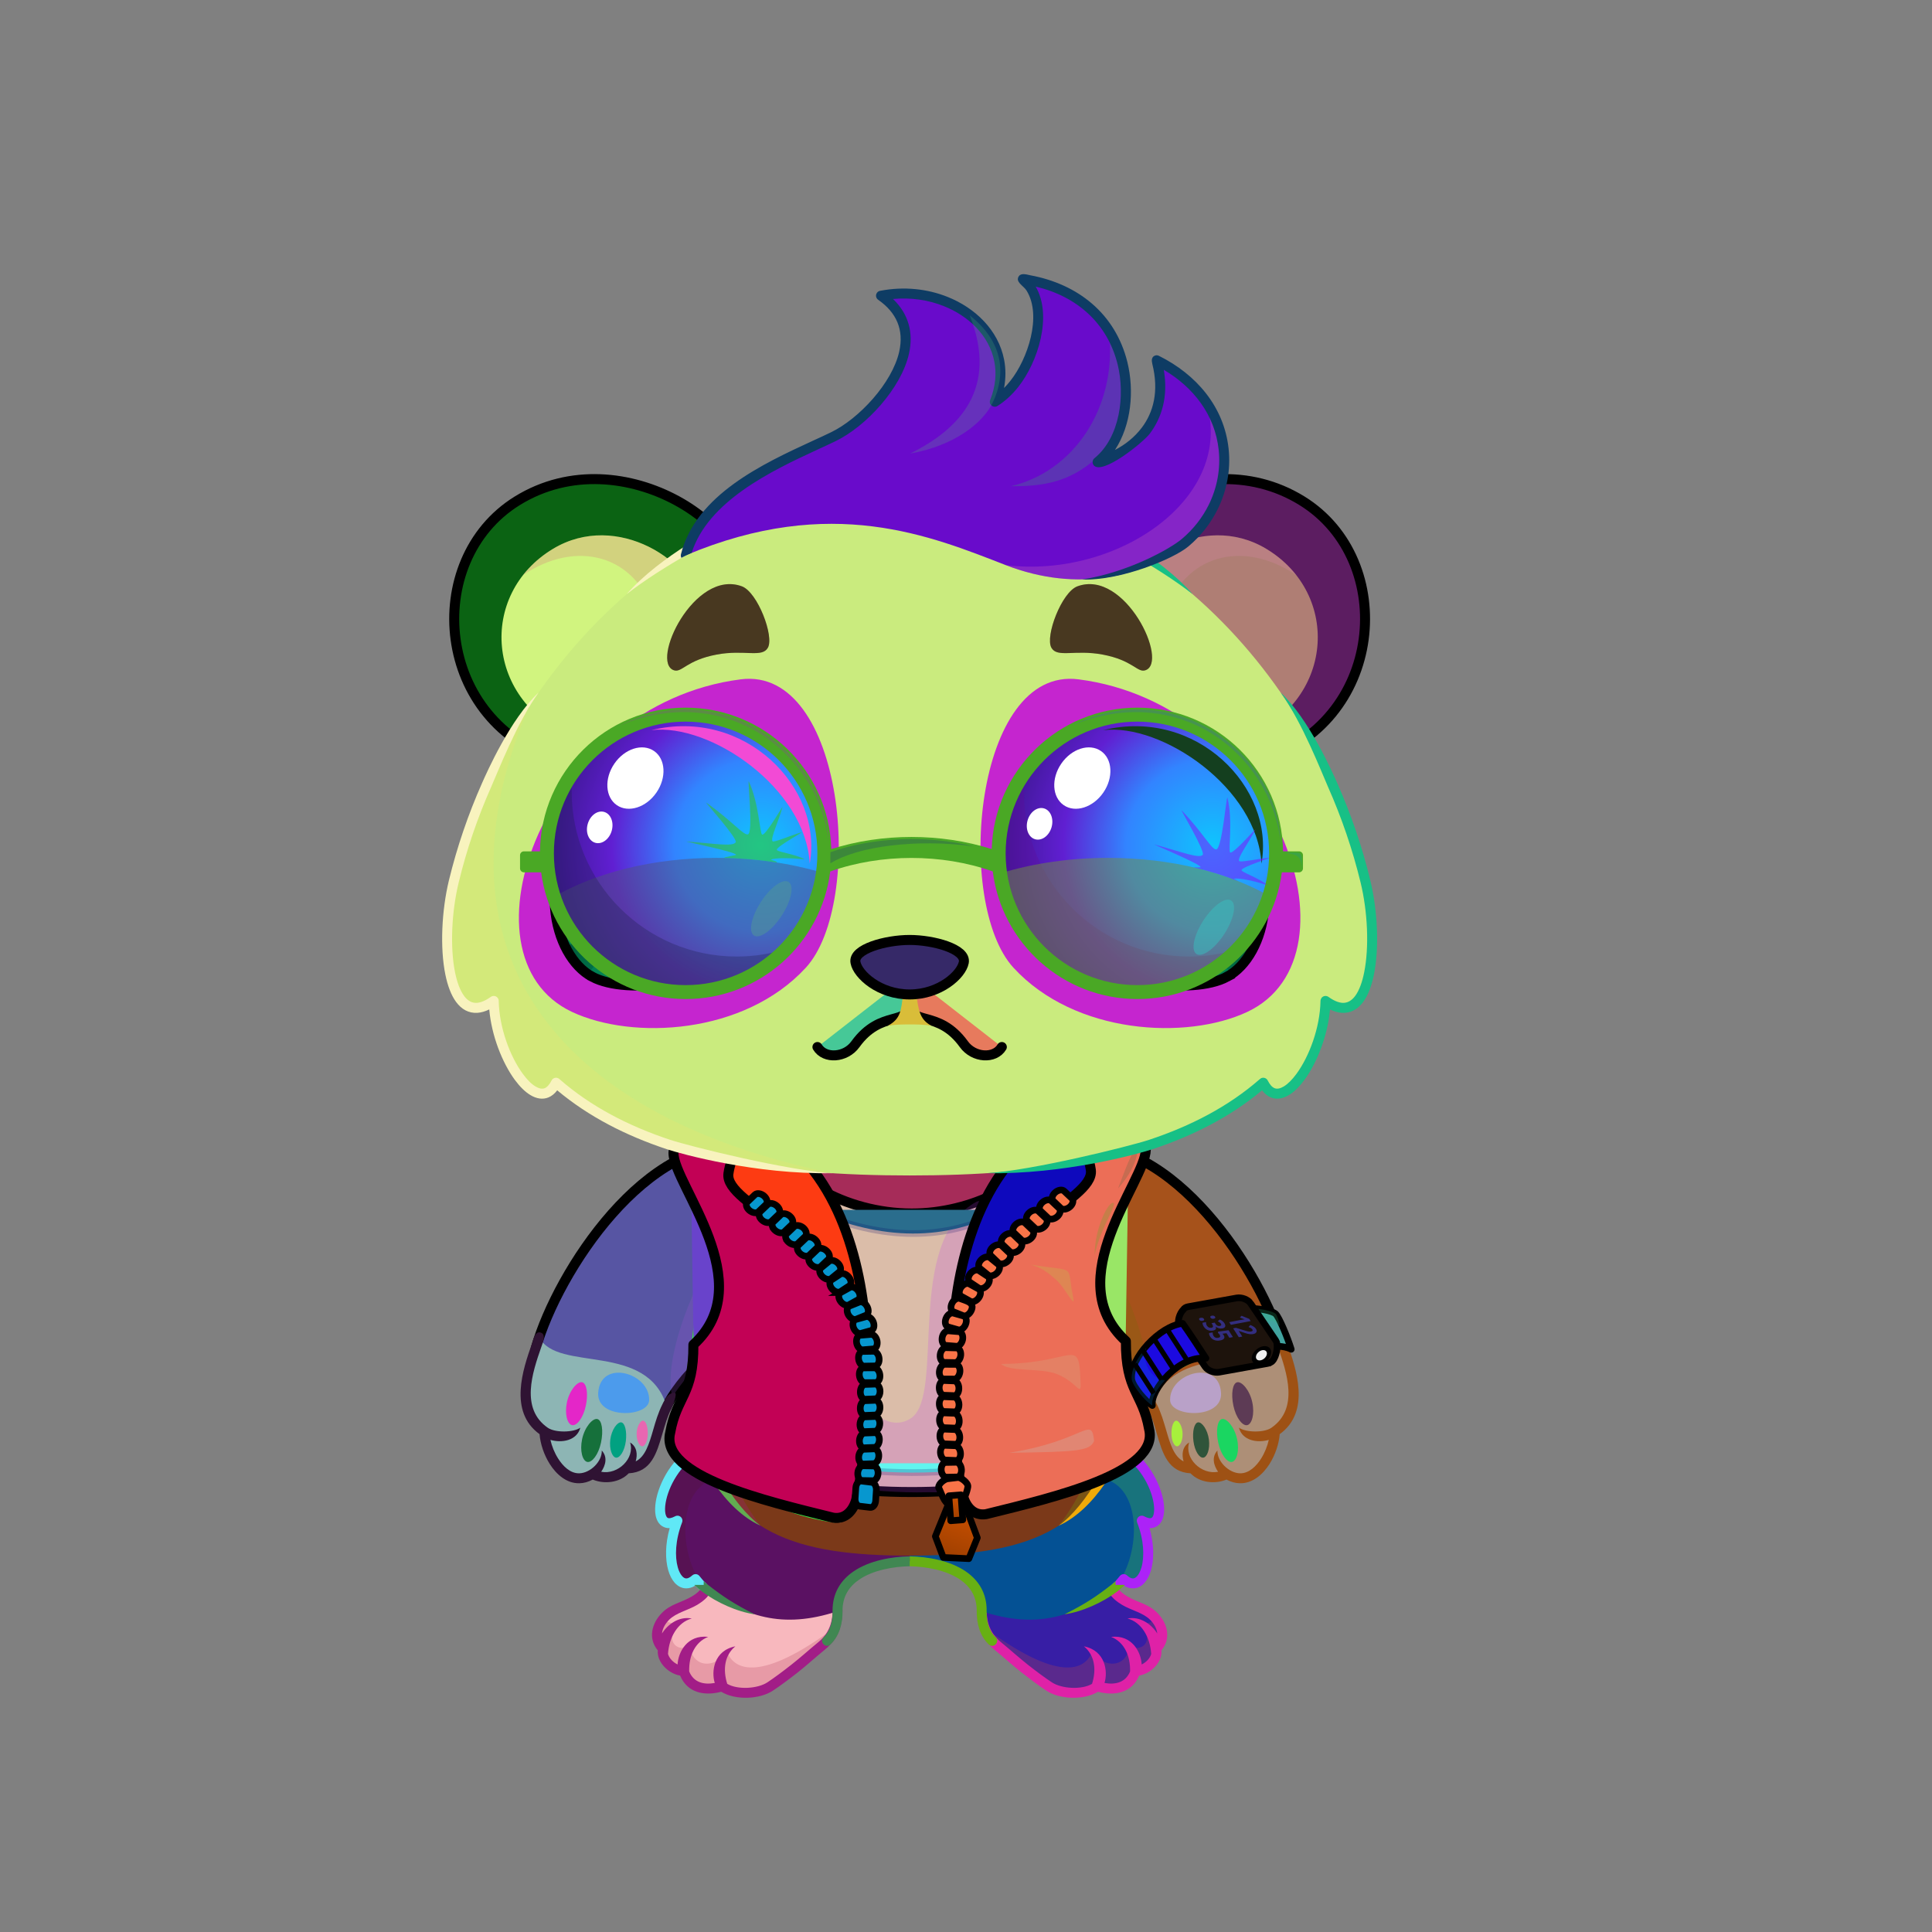 <svg xmlns="http://www.w3.org/2000/svg" xmlns:xlink="http://www.w3.org/1999/xlink" style="shape-rendering:geometricPrecision; text-rendering:geometricPrecision; image-rendering:optimizeQuality; fill-rule:evenodd; clip-rule:evenodd" version="1.1" viewBox="0 0 29000 29000" xml:space="preserve"><rect x="0" y="0" width="29000" height="29000" fill="#808080" stroke="none"/><defs><style type="text/css">.HairBack-Bear0fil22 {fill:none}
.Tail-Bear0fil22 {fill:none}
.RightFoot-Bear0fil35 {fill:#ffffff}
.RightFoot-Bear0fil14 {fill:black;fill-opacity:0.2}
.RightFoot-Bear0fil32 {fill:black;fill-rule:nonzero}
.RightLeg-Bear5fil441 {fill:url(#RightLeg-Bear5id150)}
.RightLeg-Bear5fil14 {fill:black;fill-opacity:0.2}
.RightLeg-Bear5fil32 {fill:black;fill-rule:nonzero}
.LeftFoot-Bear0fil35 {fill:#ffffff}
.LeftFoot-Bear0fil14 {fill:black;fill-opacity:0.2}
.LeftFoot-Bear0fil32 {fill:black;fill-rule:nonzero}
.LeftLeg-Bear5fil451 {fill:url(#LeftLeg-Bear5id315)}
.LeftLeg-Bear5fil14 {fill:black;fill-opacity:0.2}
.LeftLeg-Bear5fil32 {fill:black;fill-rule:nonzero}
.RightHand-Bear0fil452 {fill:url(#RightHand-Bear0id388)}
.RightHand-Bear0fil14 {fill:black;fill-opacity:0.2}
.RightHand-Bear0fil22 {fill:none}
.RightHand-Bear0str0 {stroke:black;stroke-width:150;stroke-linecap:round;stroke-linejoin:round}
.RightPaw-Bear3fil460 {fill:url(#RightPaw-Bear3id436)}
.RightPaw-Bear3fil32 {fill:black;fill-rule:nonzero}
.RightPaw-Bear3fil458 {fill:#A16A6A}
.LeftHand-Bear0fil465 {fill:url(#LeftHand-Bear0id386)}
.LeftHand-Bear0fil14 {fill:black;fill-opacity:0.2}
.LeftHand-Bear0fil22 {fill:none}
.LeftHand-Bear0str0 {stroke:black;stroke-width:150;stroke-linecap:round;stroke-linejoin:round}
.LeftPaw-Bear3fil471 {fill:url(#LeftPaw-Bear3id497)}
.LeftPaw-Bear3fil32 {fill:black;fill-rule:nonzero}
.LeftPaw-Bear3fil458 {fill:#A16A6A}
.Body-Bear2fil478 {fill:url(#Body-Bear2id266)}
.Body-Bear2fil479 {fill:url(#Body-Bear2id516)}
.Body-Bear2fil14 {fill:black;fill-opacity:0.2}
.Body-Bear2fil32 {fill:black;fill-rule:nonzero}
.Body-Bear2fil22 {fill:none}
.Ears-Bear0fil484 {fill:url(#Ears-Bear0id402)}
.Ears-Bear0fil14 {fill:black;fill-opacity:0.2}
.Ears-Bear0fil486 {fill:url(#Ears-Bear0id67)}
.Ears-Bear0fil483 {fill:url(#Ears-Bear0id492)}
.Ears-Bear0str4 {stroke:black;stroke-width:150}
.Ears-Bear0fil485 {fill:url(#Ears-Bear0id427)}
.Head-Bear1fil513 {fill:url(#Head-Bear1id272)}
.Head-Bear1fil14 {fill:black;fill-opacity:0.2}
.Head-Bear1fil32 {fill:black;fill-rule:nonzero}
.Head-Bear1fil514 {fill:url(#Head-Bear1id269)}
.Mouth-Bear10fil100 {fill:black}
.Mouth-Bear10fil22 {fill:none}
.Mouth-Bear10str0 {stroke:black;stroke-width:150;stroke-linecap:round;stroke-linejoin:round}
.Eyes-Bear8fil570 {fill:url(#Eyes-Bear8id836)}
.Eyes-Bear8fil387 {fill:url(#Eyes-Bear8id1039)}
.Eyes-Bear8fil571 {fill:url(#Eyes-Bear8id748)}
.Eyes-Bear8fil152 {fill:white}
.Eyes-Bear8fil157 {fill:black;fill-opacity:0.502}
.Eyes-Bear8fil155 {fill:#5a4628}
.Eyes-Bear8fil14 {fill:black;fill-opacity:0.2}
.Eyes-Bear8fil572 {fill:url(#Eyes-Bear8id956)}
.Eyes-Bear8fil573 {fill:url(#Eyes-Bear8id1045)}
.Eyes-Bear8fil574 {fill:url(#Eyes-Bear8id777)}
.Eyes-Bear8fil22 {fill:none}
.Eyes-Bear8str4 {stroke:black;stroke-width:150}
.Moustache-Bear0fil22 {fill:none}
.Nose-Bear0fil598 {fill:url(#Nose-Bear0id451)}
.Nose-Bear0str0 {stroke:black;stroke-width:150;stroke-linecap:round;stroke-linejoin:round}
.Hair-Bear2fil600 {fill:url(#Hair-Bear2id1024)}
.Hair-Bear2fil14 {fill:black;fill-opacity:0.2}
.Hair-Bear2fil32 {fill:black;fill-rule:nonzero}
.NecklaceContentos-Bigfil22 {fill:url(#NecklaceContentos-Bigid38)}
.NecklaceContentos-Bigfil2 {fill:#000066;fill-opacity:0.2}
.NecklaceContentos-Bigfil23 {fill:url(#NecklaceContentos-Bigid19)}
.NecklaceContentos-Bigfil8 {fill:white}
.NecklaceContentos-Bigfil5 {fill:black;fill-opacity:0.149}
.NecklaceContentos-Bigfil6 {fill:#FF6600}
.NecklaceContentos-Bigfil13 {fill:#FFCC99;fill-opacity:0.302}
.NecklaceContentos-Bigfil14 {fill:#FFCC99;fill-opacity:0.2}
.NecklaceContentos-Bigfil1 {fill:none}
.NecklaceContentos-Bigfil27 {fill:url(#NecklaceContentos-Bigid26)}
.NecklaceContentos-Bigstr0 {stroke:black;stroke-width:150;stroke-linecap:round;stroke-linejoin:round}
.NecklaceContentos-Bigfil3 {fill:none}
.NecklaceContentos-Bigstr1 {stroke:#000066;stroke-width:100;stroke-linecap:round;stroke-linejoin:round;stroke-opacity:0.2}
.NecklaceContentos-Bigstr3 {stroke:#C24E00;stroke-width:100}
.NecklaceContentos-Bigstr2 {stroke:#C24E00;stroke-width:150}
.NecklaceContentos-Bigfil24 {fill:url(#NecklaceContentos-Bigid15)}
.NecklaceContentos-Bigstr4 {stroke:black;stroke-width:100}
.NecklaceContentos-Bigfil25 {fill:url(#NecklaceContentos-Bigid31)}
.NecklaceContentos-Bigstr5 {stroke:black;stroke-width:100;stroke-linecap:round;stroke-linejoin:round}
.NecklaceContentos-Bigfil26 {fill:url(#NecklaceContentos-Bigid34)}
.NecklaceContentos-Bigfil28 {fill:url(#NecklaceContentos-Bigid16)}
.BraceletContentos-Bigfil34 {fill:black;fill-opacity:0.2}
.BraceletContentos-Bigfil42 {fill:url(#BraceletContentos-Bigid35)}
.BraceletContentos-Bigfil30 {fill:#1A1A1A}
.BraceletContentos-Bigfil43 {fill:url(#BraceletContentos-Bigid32)}
.BraceletContentos-Bigfil44 {fill:url(#BraceletContentos-Bigid33)}
.BraceletContentos-Bigfil45 {fill:url(#BraceletContentos-Bigid36)}
.BraceletContentos-Bigfil36 {fill:white;fill-rule:nonzero}
.BraceletContentos-Bigfil41 {fill:url(#BraceletContentos-Bigid13)}
.BraceletContentos-Bigstr5 {stroke:black;stroke-width:100;stroke-linecap:round;stroke-linejoin:round}
.BraceletContentos-Bigfil1 {fill:none}
.BraceletContentos-Bigstr4 {stroke:black;stroke-width:100}
.BraceletContentos-Bigstr6 {stroke:black;stroke-width:75}
.BraceletContentos-Bigfil35 {fill:#F0F0F0}
.BraceletContentos-Bigstr7 {stroke:black;stroke-width:50}
.HatContentos-Bigfil57 {fill:url(#HatContentos-Bigid45)}
.HatContentos-Bigfil58 {fill:url(#HatContentos-Bigid44)}
.HatContentos-Bigfil48 {fill:black;fill-opacity:0.502}
.HatContentos-Bigfil49 {fill:black;fill-opacity:0.302}
.HatContentos-Bigfil59 {fill:url(#HatContentos-Bigid48);fill-rule:nonzero}
.HatContentos-Bigfil51 {fill:white}
.HatContentos-Bigfil52 {fill:white;fill-opacity:0.502}
.HatContentos-Bigfil53 {fill:white;fill-opacity:0.2}
</style><linearGradient gradientUnits="userSpaceOnUse" id="RightLeg-Bear5id150" x1="15526.7" x2="15526.7" y1="24311.8" y2="20742.8">
   <stop offset="0" style="stop-opacity:1; stop-color:#ffffff"/>
   <stop offset="0.278" style="stop-opacity:1; stop-color:#ffffff"/>
   <stop offset="1" style="stop-opacity:1; stop-color:#fdfeff"/>
  </linearGradient><linearGradient gradientUnits="userSpaceOnUse" id="LeftLeg-Bear5id315" x1="11781" x2="11781" xlink:href="#LeftLeg-Bear5id150" y1="24311.8" y2="20742.8">
  </linearGradient><linearGradient gradientUnits="objectBoundingBox" id="RightHand-Bear0id388" x1="36.996%" x2="63.003%" xlink:href="#RightHand-Bear0id75" y1="2.665%" y2="97.335%">
  </linearGradient><linearGradient gradientUnits="userSpaceOnUse" id="RightPaw-Bear3id436" x1="18612.4" x2="18103.5" y1="20111.3" y2="22152.3">
   <stop offset="0" style="stop-opacity:1; stop-color:#806845"/>
   <stop offset="0.212" style="stop-opacity:1; stop-color:#806845"/>
   <stop offset="1" style="stop-opacity:1; stop-color:#5a4628"/>
  </linearGradient><linearGradient gradientUnits="objectBoundingBox" id="LeftHand-Bear0id386" x1="63.004%" x2="36.997%" xlink:href="#LeftHand-Bear0id75" y1="2.665%" y2="97.335%">
  </linearGradient><linearGradient gradientUnits="userSpaceOnUse" id="LeftPaw-Bear3id497" x1="9204.11" x2="8695.25" xlink:href="#LeftPaw-Bear3id436" y1="20111.3" y2="22152.3">
  </linearGradient><linearGradient gradientUnits="userSpaceOnUse" id="Body-Bear2id266" x1="13653.8" x2="13653.8" y1="17442" y2="23250.9">
   <stop offset="0" style="stop-opacity:1; stop-color:#ccd2d9"/>
   <stop offset="0.059" style="stop-opacity:1; stop-color:#ccd2d9"/>
   <stop offset="0.529" style="stop-opacity:1; stop-color:#fdfeff"/>
   <stop offset="1" style="stop-opacity:1; stop-color:#ffffff"/>
  </linearGradient><linearGradient gradientUnits="userSpaceOnUse" id="Body-Bear2id516" x1="13653.8" x2="13653.8" xlink:href="#Body-Bear2id310" y1="18611" y2="23350.9">
  </linearGradient><linearGradient gradientUnits="userSpaceOnUse" id="Ears-Bear0id402" x1="8065.58" x2="9960.94" xlink:href="#Ears-Bear0id67" y1="8364.76" y2="10751.5">
  </linearGradient><linearGradient gradientUnits="userSpaceOnUse" id="Ears-Bear0id492" x1="7610.61" x2="10308.8" xlink:href="#Ears-Bear0id124" y1="7700.59" y2="10916.2">
  </linearGradient><linearGradient gradientUnits="userSpaceOnUse" id="Ears-Bear0id427" x1="19697" x2="16998.8" xlink:href="#Ears-Bear0id124" y1="7700.59" y2="10916.2">
  </linearGradient><linearGradient gradientUnits="userSpaceOnUse" id="Head-Bear1id272" x1="13653.8" x2="13653.8" y1="17643.8" y2="7273.2">
   <stop offset="0" style="stop-opacity:1; stop-color:#f2e6e6"/>
   <stop offset="0.58" style="stop-opacity:1; stop-color:#ffffff"/>
   <stop offset="1" style="stop-opacity:1; stop-color:#ffffff"/>
  </linearGradient><linearGradient gradientUnits="userSpaceOnUse" id="Head-Bear1id269" x1="13653.8" x2="13653.8" xlink:href="#Head-Bear1id74" y1="15431.8" y2="10188.8">
  </linearGradient><linearGradient gradientUnits="userSpaceOnUse" id="Eyes-Bear8id836" x1="10362.1" x2="9654.95" xlink:href="#Eyes-Bear8id27" y1="14676.2" y2="11515">
  </linearGradient><radialGradient cx="50%" cy="50%" fx="50%" fy="50%" gradientUnits="objectBoundingBox" id="Eyes-Bear8id1039" r="50%">
   <stop offset="0" style="stop-opacity:1; stop-color:#00ffa5"/>
   <stop offset="1" style="stop-opacity:1; stop-color:#008053"/>
  </radialGradient><linearGradient gradientUnits="userSpaceOnUse" id="Eyes-Bear8id748" x1="9941.09" x2="10431.8" xlink:href="#Eyes-Bear8id384" y1="11484.9" y2="14049.7">
  </linearGradient><linearGradient gradientUnits="userSpaceOnUse" id="Eyes-Bear8id956" x1="16945.5" x2="17652.7" xlink:href="#Eyes-Bear8id27" y1="14676.2" y2="11515">
  </linearGradient><radialGradient cx="17298.2" cy="13284.5" fx="17298.2" fy="13284.5" gradientTransform="matrix(-1 -0 -0 0.896 34596 1388)" gradientUnits="userSpaceOnUse" id="Eyes-Bear8id1045" r="1677.74" xlink:href="#Eyes-Bear8id1039">
  </radialGradient><linearGradient gradientUnits="userSpaceOnUse" id="Eyes-Bear8id777" x1="17366.6" x2="16875.8" xlink:href="#Eyes-Bear8id384" y1="11484.9" y2="14049.7">
  </linearGradient><linearGradient gradientUnits="userSpaceOnUse" id="Nose-Bear0id451" x1="13653.8" x2="13653.8" y1="14108.6" y2="14926.9">
   <stop offset="0" style="stop-opacity:1; stop-color:#FFCCCC"/>
   <stop offset="1" style="stop-opacity:1; stop-color:#453F2C"/>
  </linearGradient><linearGradient gradientUnits="userSpaceOnUse" id="Hair-Bear2id1024" x1="13742" x2="14928.5" xlink:href="#Hair-Bear2id49" y1="8887.11" y2="3999.37">
  </linearGradient><linearGradient gradientUnits="userSpaceOnUse" id="NecklaceContentos-Bigid38" x1="13587.4" x2="13587.4" xlink:href="#NecklaceContentos-Bigid37" y1="17033.4" y2="22395.8">
  </linearGradient><linearGradient gradientUnits="userSpaceOnUse" id="NecklaceContentos-Bigid19" x1="15352.3" x2="16199.3" xlink:href="#NecklaceContentos-Bigid6" y1="22515.1" y2="17056.7">
  </linearGradient><linearGradient gradientUnits="userSpaceOnUse" id="NecklaceContentos-Bigid26" x1="11108.4" x2="11955.4" xlink:href="#NecklaceContentos-Bigid6" y1="22568.4" y2="17110">
  </linearGradient><linearGradient gradientUnits="userSpaceOnUse" id="NecklaceContentos-Bigid15" x1="14402.8" x2="15791.9" xlink:href="#NecklaceContentos-Bigid8" y1="22089.5" y2="18346.6">
  </linearGradient><linearGradient gradientUnits="userSpaceOnUse" id="NecklaceContentos-Bigid31" x1="14214.3" x2="14496" xlink:href="#NecklaceContentos-Bigid8" y1="23339.1" y2="22580.1">
  </linearGradient><linearGradient gradientUnits="userSpaceOnUse" id="NecklaceContentos-Bigid34" x1="14316.4" x2="14378.3" xlink:href="#NecklaceContentos-Bigid8" y1="22793.8" y2="22471">
  </linearGradient><linearGradient gradientUnits="userSpaceOnUse" id="NecklaceContentos-Bigid16" x1="11511.8" x2="12900.1" xlink:href="#NecklaceContentos-Bigid8" y1="22141.9" y2="18401.1">
  </linearGradient><linearGradient gradientUnits="userSpaceOnUse" id="BraceletContentos-Bigid35" x1="17762.2" x2="19094.7" xlink:href="#BraceletContentos-Bigid9" y1="19931.5" y2="20303.1">
  </linearGradient><linearGradient gradientUnits="userSpaceOnUse" id="BraceletContentos-Bigid32" x1="18333.7" x2="19164.8" xlink:href="#BraceletContentos-Bigid10" y1="19842.8" y2="19983.6">
  </linearGradient><linearGradient gradientUnits="userSpaceOnUse" id="BraceletContentos-Bigid33" x1="17097.2" x2="17989.6" xlink:href="#BraceletContentos-Bigid12" y1="20874.5" y2="20087.5">
  </linearGradient><linearGradient gradientUnits="userSpaceOnUse" id="BraceletContentos-Bigid36" x1="17550" x2="17890.5" xlink:href="#BraceletContentos-Bigid13" y1="20089.2" y2="20658.3">
  </linearGradient><radialGradient cx="18196.8" cy="12684.3" fx="18196.8" fy="12684.3" gradientTransform="matrix(-2 -0 -0 2 54591 -12684)" gradientUnits="userSpaceOnUse" id="HatContentos-Bigid45" r="1965.78" xlink:href="#HatContentos-Bigid40">
  </radialGradient><radialGradient cx="11415.9" cy="12684.3" fx="11415.9" fy="12684.3" gradientTransform="matrix(2 -0 -0 2 -11416 -12684)" gradientUnits="userSpaceOnUse" id="HatContentos-Bigid44" r="1965.78" xlink:href="#HatContentos-Bigid40">
  </radialGradient><linearGradient gradientUnits="userSpaceOnUse" id="HatContentos-Bigid48" x1="9097.11" x2="18266.8" xlink:href="#HatContentos-Bigid46" y1="14510.8" y2="11107.7">
  </linearGradient><linearGradient gradientUnits="userSpaceOnUse" id="LeftLeg-Bear5id150" x1="15526.7" x2="15526.7" y1="24311.8" y2="20742.8">
   <stop offset="0" style="stop-opacity:1; stop-color:#ffffff"/>
   <stop offset="0.278" style="stop-opacity:1; stop-color:#ffffff"/>
   <stop offset="1" style="stop-opacity:1; stop-color:#fdfeff"/>
  </linearGradient><linearGradient gradientUnits="userSpaceOnUse" id="RightHand-Bear0id75" x1="17042.3" x2="17994.1" y1="17293.3" y2="21110.7">
   <stop offset="0" style="stop-opacity:1; stop-color:#ccd2d9"/>
   <stop offset="0.078" style="stop-opacity:1; stop-color:#ccd2d9"/>
   <stop offset="0.769" style="stop-opacity:1; stop-color:#fdfeff"/>
   <stop offset="1" style="stop-opacity:1; stop-color:#fdfeff"/>
  </linearGradient><linearGradient gradientUnits="userSpaceOnUse" id="LeftHand-Bear0id75" x1="17042.3" x2="17994.1" y1="17293.3" y2="21110.7">
   <stop offset="0" style="stop-opacity:1; stop-color:#ccd2d9"/>
   <stop offset="0.078" style="stop-opacity:1; stop-color:#ccd2d9"/>
   <stop offset="0.769" style="stop-opacity:1; stop-color:#fdfeff"/>
   <stop offset="1" style="stop-opacity:1; stop-color:#fdfeff"/>
  </linearGradient><linearGradient gradientUnits="userSpaceOnUse" id="LeftPaw-Bear3id436" x1="18612.4" x2="18103.5" y1="20111.3" y2="22152.3">
   <stop offset="0" style="stop-opacity:1; stop-color:#806845"/>
   <stop offset="0.212" style="stop-opacity:1; stop-color:#806845"/>
   <stop offset="1" style="stop-opacity:1; stop-color:#5a4628"/>
  </linearGradient><linearGradient gradientUnits="userSpaceOnUse" id="Body-Bear2id310" x1="13653.8" x2="13653.8" y1="17946" y2="23169.7">
   <stop offset="0" style="stop-opacity:1; stop-color:#f2e6e6"/>
   <stop offset="0.478" style="stop-opacity:1; stop-color:#ffffff"/>
   <stop offset="1" style="stop-opacity:1; stop-color:#ffffff"/>
  </linearGradient><linearGradient gradientUnits="userSpaceOnUse" id="Ears-Bear0id67" x1="19243.1" x2="17345.7" y1="8365.42" y2="10750.8">
   <stop offset="0" style="stop-opacity:1; stop-color:#F2E6E6"/>
   <stop offset="1" style="stop-opacity:1; stop-color:#B58383"/>
  </linearGradient><linearGradient gradientUnits="userSpaceOnUse" id="Ears-Bear0id124" x1="6835.68" x2="9754.72" y1="7449.24" y2="10928">
   <stop offset="0" style="stop-opacity:1; stop-color:#fdfeff"/>
   <stop offset="1" style="stop-opacity:1; stop-color:#ccd2d9"/>
  </linearGradient><linearGradient gradientUnits="userSpaceOnUse" id="Head-Bear1id74" x1="15961" x2="18418.2" y1="23174.1" y2="17871.9">
   <stop offset="0" style="stop-opacity:1; stop-color:#ccd2d9"/>
   <stop offset="1" style="stop-opacity:1; stop-color:#fdfeff"/>
  </linearGradient><linearGradient gradientUnits="userSpaceOnUse" id="Eyes-Bear8id27" x1="16937.6" x2="16937.6" y1="14961.3" y2="11448.6">
   <stop offset="0" style="stop-opacity:1; stop-color:#008053"/>
   <stop offset="1" style="stop-opacity:1; stop-color:black"/>
  </linearGradient><linearGradient gradientUnits="userSpaceOnUse" id="Eyes-Bear8id384" x1="16417.8" x2="16417.8" y1="11784.3" y2="14068.5">
   <stop offset="0" style="stop-opacity:1; stop-color:black"/>
   <stop offset="0.45" style="stop-opacity:1; stop-color:black"/>
   <stop offset="1" style="stop-opacity:1; stop-color:#006642"/>
  </linearGradient><linearGradient gradientUnits="userSpaceOnUse" id="Hair-Bear2id49" x1="13715.8" x2="13715.8" y1="6802.99" y2="8218.57">
   <stop offset="0" style="stop-opacity:1; stop-color:#e2e6b5"/>
   <stop offset="1" style="stop-opacity:1; stop-color:#fcfee3"/>
  </linearGradient><linearGradient gradientUnits="userSpaceOnUse" id="NecklaceContentos-Bigid37" x1="13587.4" x2="13587.4" y1="17464.9" y2="22624.5">
   <stop offset="0" style="stop-opacity:1; stop-color:#0EC7FE"/>
   <stop offset="1" style="stop-opacity:1; stop-color:#495AFF"/>
  </linearGradient><linearGradient gradientUnits="userSpaceOnUse" id="NecklaceContentos-Bigid6" x1="15262.5" x2="16033.4" y1="22594.2" y2="17626.1">
   <stop offset="0" style="stop-opacity:1; stop-color:#FF7C24"/>
   <stop offset="1" style="stop-opacity:1; stop-color:#EB5E00"/>
  </linearGradient><linearGradient gradientUnits="userSpaceOnUse" id="NecklaceContentos-Bigid8" x1="14398.2" x2="15662.6" y1="22206.9" y2="18800.2">
   <stop offset="0" style="stop-opacity:1; stop-color:#A14000"/>
   <stop offset="1" style="stop-opacity:1; stop-color:#CC5100"/>
  </linearGradient><linearGradient gradientUnits="userSpaceOnUse" id="BraceletContentos-Bigid9" x1="17542" x2="18828.3" y1="19958.3" y2="19958.3">
   <stop offset="0" style="stop-opacity:1; stop-color:#50504D"/>
   <stop offset="0.8" style="stop-opacity:1; stop-color:#F0F0F0"/>
   <stop offset="1" style="stop-opacity:1; stop-color:#B4B4B4"/>
  </linearGradient><linearGradient gradientUnits="userSpaceOnUse" id="BraceletContentos-Bigid10" x1="18079.2" x2="18787.1" y1="19737.8" y2="19737.8">
   <stop offset="0" style="stop-opacity:1; stop-color:#4A4A4A"/>
   <stop offset="1" style="stop-opacity:1; stop-color:#1A1A1A"/>
  </linearGradient><linearGradient gradientUnits="userSpaceOnUse" id="BraceletContentos-Bigid12" x1="17203.5" x2="17848.5" y1="20733.2" y2="19996.1">
   <stop offset="0" style="stop-opacity:1; stop-color:black"/>
   <stop offset="0.302" style="stop-opacity:1; stop-color:gray"/>
   <stop offset="0.678" style="stop-opacity:1; stop-color:#E3E3E3"/>
   <stop offset="1" style="stop-opacity:1; stop-color:#8F8F8F"/>
  </linearGradient><linearGradient gradientUnits="userSpaceOnUse" id="BraceletContentos-Bigid13" x1="18858.7" x2="19286.9" y1="19729.4" y2="20163.2">
   <stop offset="0" style="stop-opacity:1; stop-color:white"/>
   <stop offset="1" style="stop-opacity:1; stop-color:#9B9B9B"/>
  </linearGradient><radialGradient cx="11522.4" cy="12690.2" fx="11522.4" fy="12690.2" gradientTransform="matrix(2 -0 -0 2 -11522 -12690)" gradientUnits="userSpaceOnUse" id="HatContentos-Bigid40" r="1965.78">
   <stop offset="0" style="stop-opacity:1; stop-color:#0FC4FE"/>
   <stop offset="0.329" style="stop-opacity:1; stop-color:#3284FF"/>
   <stop offset="0.569" style="stop-opacity:1; stop-color:#601FD2"/>
   <stop offset="1" style="stop-opacity:1; stop-color:#22115F"/>
  </radialGradient><linearGradient gradientUnits="userSpaceOnUse" id="HatContentos-Bigid46" x1="9312.56" x2="18051.3" y1="14430.9" y2="11187.6">
   <stop offset="0" style="stop-opacity:1; stop-color:black"/>
   <stop offset="0.11" style="stop-opacity:1; stop-color:black"/>
   <stop offset="0.522" style="stop-opacity:1; stop-color:#36322C"/>
   <stop offset="0.71" style="stop-opacity:1; stop-color:black"/>
   <stop offset="1" style="stop-opacity:1; stop-color:#3D3831"/>
  </linearGradient></defs><g id="HairBack-Bear0">
 <animateTransform additive="sum" attributeName="transform" dur="10" repeatCount="indefinite" type="translate" values="0;0 200;0;0 200;0;0 200;0;0 200;0"/>
  <rect class="HairBack-Bear0fil22" height="998" width="1061" x="13124" y="20899"/>
 </g><g id="Tail-Bear0">
  <rect class="Tail-Bear0fil22" height="1129" width="1129" x="13089" y="21055"/>
 </g><g id="RightFoot-Bear0">
  <path class="RightFoot-Bear0fil35" d="M17045 25080c-66,213 -260,328 -578,232 -82,82 -466,170 -720,2 -241,-159 -607,-457 -720,-564 -96,-91 -335,-220 -291,-565 777,87 1299,173 1927,-306 18,146 320,205 479,267 233,89 426,392 211,604 42,135 -122,330 -308,330z" style="fill:#371ea5"/>
  <path class="RightFoot-Bear0fil14" d="M16490 25327c320,133 480,-45 565,-254 204,-15 307,-138 301,-308 28,-45 52,-79 86,-174 31,-139 -54,-325 -125,-351 31,144 -137,125 -191,129 232,292 -30,451 -178,321 -4,299 -321,400 -555,107 -111,282 -514,451 -1612,-364 1095,1261 1346,941 1709,894z" style="fill:#e65930"/>
  <path class="RightFoot-Bear0fil32" d="M16963 25089c-68,167 -221,202 -384,173 53,-171 15,-486 -309,-550 160,131 191,345 122,563 -153,91 -454,76 -604,-23 -105,-69 -235,-166 -357,-262 -142,-112 -270,-229 -408,-342 -98,-80 -205,-212 -213,-454 5,-41 -24,-78 -65,-83 -41,-5 -84,23 -83,65 7,344 143,486 266,587 138,114 267,232 411,345 124,97 257,197 366,269 205,135 567,145 776,17 252,66 509,18 618,-243 169,-27 352,-197 334,-378 149,-177 94,-405 -60,-562 -136,-138 -294,-154 -454,-250 -66,-40 -120,-83 -125,-121l-137 73c20,64 119,137 185,176 138,83 316,117 424,227 53,54 98,127 105,203 -87,-137 -253,-261 -447,-225 213,57 340,284 356,532 -17,67 -81,130 -143,158 -9,-180 -141,-449 -459,-414 197,78 290,282 285,519z" style="fill:#df21a7"/>
 </g><g id="LeftFoot-Bear0">
  <path class="LeftFoot-Bear0fil35" d="M10263 25080c66,213 260,328 578,232 82,82 466,170 720,2 241,-159 607,-457 719,-564 96,-91 336,-220 292,-565 -777,87 -1299,173 -1927,-306 -19,146 -321,205 -479,267 -233,89 -427,392 -211,604 -42,135 121,330 308,330z" style="fill:#f8b8be"/>
  <path class="LeftFoot-Bear0fil14" d="M10817 25327c-320,133 -479,-45 -565,-254 -203,-15 -307,-138 -301,-308 -27,-45 -52,-79 -85,-174 -32,-139 54,-325 124,-351 -30,144 137,125 192,129 -233,292 29,451 178,321 4,299 321,400 554,107 112,282 515,451 1613,-364 -1095,1261 -1346,941 -1710,894z" style="fill:#a52447"/>
  <path class="LeftFoot-Bear0fil32" d="M10345 25089c68,167 220,202 384,173 -54,-171 -16,-486 309,-550 -160,131 -191,345 -122,563 153,91 454,76 604,-23 104,-69 234,-166 356,-262 143,-112 271,-229 409,-342 97,-80 205,-212 213,-454 -5,-41 24,-78 65,-83 41,-5 84,23 83,65 -7,344 -143,486 -266,587 -139,114 -268,232 -411,345 -124,97 -258,197 -367,269 -205,135 -567,145 -776,17 -251,66 -509,18 -617,-243 -169,-27 -352,-197 -335,-378 -149,-177 -93,-405 61,-562 136,-138 294,-154 454,-250 66,-40 120,-83 125,-121l137 73c-20,64 -120,137 -185,176 -139,83 -316,117 -425,227 -53,54 -97,127 -104,203 86,-137 252,-261 447,-225 -213,57 -341,284 -357,532 18,67 82,130 144,158 8,-180 141,-449 459,-414 -197,78 -291,282 -285,519z" style="fill:#a21d87"/>
 </g><g id="RightLeg-Bear5">
  <path class="RightLeg-Bear5fil441" d="M13654 20747c651,0 2263,-52 2620,230 176,139 317,359 537,761 616,307 787,1332 328,1088 233,604 3,1128 -272,877 -48,50 -98,94 -148,132 -578,425 -1151,626 -1983,350 7,-583 -643,-742 -1082,-749l0 -2689z" style="fill:#045194"/>
  <path class="RightLeg-Bear5fil14" d="M16624 21411c57,94 118,202 187,327 616,307 787,1332 328,1088 233,604 3,1128 -272,877 -35,37 -71,70 -108,100 373,-493 383,-1493 -205,-1608 -112,-39 -358,-534 -110,-904 60,38 120,79 180,120z" style="fill:#6dfb1f"/>
  <path class="RightLeg-Bear5fil32" d="M16798 21645c-37,-18 -82,-3 -100,34 -18,37 -3,82 34,100 2,1 25,14 43,24 10,6 18,11 24,14 296,159 477,496 517,744 10,61 11,115 3,157 -6,32 -16,54 -31,64 -20,13 -57,8 -114,-22 -36,-20 -82,-6 -101,31 -11,19 -11,42 -4,62l0 0c103,265 111,511 65,674l0 0c-17,57 -39,102 -65,131 -20,22 -41,35 -63,35 -25,0 -55,-14 -88,-45 -31,-28 -78,-26 -106,5 -28,31 -62,80 -95,106 -32,27 -43,60 -16,92 26,32 73,37 105,10 19,-15 38,-32 59,-51l9 -8c44,28 89,40 133,40 66,0 125,-30 173,-84 42,-47 75,-111 98,-190l0 0 0 0c45,-160 47,-385 -23,-630 45,2 84,-10 116,-32 50,-33 82,-89 95,-160 12,-59 11,-131 -2,-209 -47,-283 -254,-670 -594,-852l-22 -13c-18,-10 -41,-23 -50,-27z" style="fill:#ac22f7"/>
  <path class="RightLeg-Bear5fil32" d="M16690 23782c-238,187 -417,303 -711,449 260,-35 573,-178 785,-337 42,-32 83,-66 122,-104l-141 0 0 -55c-18,17 -37,32 -55,47zm-1745 794c71,68 -33,176 -104,108 -135,-130 -182,-317 -180,-500 3,-218 -99,-369 -246,-471 -213,-147 -519,-198 -761,-203l0 -149 1 0c265,5 604,62 845,229 186,129 314,320 310,596 -1,139 31,290 135,390z" style="fill:#67b014"/>
 </g><g id="LeftLeg-Bear5">
  <path class="LeftLeg-Bear5fil451" d="M13654 20747c-651,0 -2264,-52 -2620,230 -176,139 -318,359 -537,761 -616,307 -787,1332 -328,1088 -234,604 -4,1128 272,877 47,50 97,94 148,132 578,425 1150,626 1983,350 -7,-583 642,-742 1082,-749l0 -2689z" style="fill:#5a1162"/>
  <path class="LeftLeg-Bear5fil14" d="M10683 21411c-56,94 -117,202 -186,327 -616,307 -787,1332 -328,1088 -234,604 -4,1128 272,877 35,37 71,70 108,100 -374,-493 -383,-1493 205,-1608 111,-39 358,-534 109,-904 -59,38 -119,79 -180,120z" style="fill:#4c181a"/>
  <path class="LeftLeg-Bear5fil32" d="M10509 21645c37,-18 82,-3 101,34 18,37 3,82 -34,100 -2,1 -25,14 -43,24 -10,6 -19,11 -25,14 -295,159 -476,496 -517,744 -10,61 -11,115 -3,157 7,32 17,54 31,64 20,13 57,8 115,-22 36,-20 81,-6 101,31 10,19 11,42 3,62l0 0c-102,265 -110,511 -64,674l0 0c16,57 39,102 65,131 19,22 41,35 62,35 25,0 55,-14 89,-45 31,-28 78,-26 106,5 28,31 62,80 95,106 32,27 42,60 16,92 -26,32 -73,37 -106,10 -18,-15 -38,-32 -58,-51l-9 -8c-45,28 -90,40 -133,40 -66,0 -125,-30 -174,-84 -41,-47 -75,-111 -97,-190l0 0 0 0c-45,-160 -47,-385 22,-630 -44,2 -83,-10 -116,-32 -50,-33 -81,-89 -95,-160 -11,-59 -10,-131 3,-209 46,-283 254,-670 593,-852l23 -13c18,-10 41,-23 49,-27z" style="fill:#60e8f6"/>
  <path class="LeftLeg-Bear5fil32" d="M10618 23782c238,187 417,303 711,449 -260,-35 -573,-178 -785,-337 -43,-32 -84,-66 -122,-104l141 0 0 -55c18,17 36,32 55,47zm1745 794c-71,68 32,176 103,108 135,-130 183,-317 181,-500 -3,-218 98,-369 246,-471 212,-147 519,-198 761,-203l0 -149 -1 0c-265,5 -604,62 -845,229 -186,129 -314,320 -311,596 2,139 -31,290 -134,390z" style="fill:#408752"/>
 </g><g id="RightHand-Bear0">
 <animateTransform additive="sum" attributeName="transform" dur="10" repeatCount="indefinite" type="translate" values="0;0 200;0;0 200;0;0 200;0;0 200;0"/>
  <path class="RightHand-Bear0fil452" d="M16111 17210c1487,-179 2823,1880 3151,3021 160,558 -1806,1220 -1964,882 -68,-147 -295,-477 -571,-705 -149,-820 -321,-1468 -1092,-3106 169,-47 290,-69 476,-92z" style="fill:#a90c5c"/>
  <path class="RightHand-Bear0fil22 RightHand-Bear0str0" d="M16111 17205c1487,-179 2823,1880 3151,3021 160,558 -1806,1220 -1964,882 -68,-147 -295,-477 -571,-705 -149,-820 -321,-1468 -1092,-3106 169,-47 290,-69 476,-92z" style="fill:#a6521b"/>
  <path class="RightHand-Bear0fil14" d="M17217 20971c-131,-206 -302,-406 -490,-563 -50,-606 -203,-1164 -276,-1762 236,212 930,1618 766,2325z" style="fill:#696f01"/>
 </g><g id="LeftHand-Bear0">
 <animateTransform additive="sum" attributeName="transform" dur="10" repeatCount="indefinite" type="translate" values="0;0 200;0;0 200;0;0 200;0;0 200;0"/>
  <path class="LeftHand-Bear0fil465" d="M11197 17210c-1488,-179 -2824,1880 -3151,3021 -160,558 1806,1220 1963,882 69,-147 296,-477 571,-705 149,-820 322,-1468 1092,-3106 -168,-47 -290,-69 -475,-92z" style="fill:#63d109"/>
  <path class="LeftHand-Bear0fil22 LeftHand-Bear0str0" d="M11197 17205c-1488,-179 -2824,1880 -3151,3021 -160,558 1806,1220 1963,882 69,-147 296,-477 571,-705 149,-820 322,-1468 1092,-3106 -168,-47 -290,-69 -475,-92z" style="fill:#5755a3"/>
  <path class="LeftHand-Bear0fil14" d="M10090 20971c132,-206 303,-406 490,-563 51,-606 203,-1164 276,-1762 -235,212 -929,1618 -766,2325z" style="fill:#a951dd"/>
 </g><g id="Body-Bear2">
 <animateTransform additive="sum" attributeName="transform" dur="10" repeatCount="indefinite" type="translate" values="0;0 200;0;0 200;0;0 200;0;0 200;0"/>
  <path class="Body-Bear2fil478" d="M13654 23251c1692,-3 2768,-207 3233,-1826 302,-1052 -330,-2764 -1019,-3983 -551,110 -1409,139 -2214,150 -806,-11 -1663,-40 -2215,-150 -688,1219 -1321,2931 -1018,3983 465,1619 1541,1823 3233,1826z" style="fill:#a62c59"/>
  <path class="Body-Bear2fil479" d="M10345 20913c6,183 31,355 76,512 465,1619 1541,1923 3233,1926 1692,-3 2768,-307 3233,-1926 45,-157 69,-329 76,-512 -25,-106 -51,-212 -78,-316 -634,1002 -759,-1957 -3231,-1986 -2472,29 -2598,2988 -3231,1986 -27,104 -54,210 -78,316z" style="fill:#7b3919"/>
  <path class="Body-Bear2fil14" d="M11416 22901c-455,-288 -787,-750 -995,-1476 -211,-735 34,-1792 435,-2779 -591,2230 70,3628 560,4255z" style="fill:#b214a7"/>
  <path class="Body-Bear2fil32" d="M11416 22901c-539,-241 -960,-968 -1067,-1455 -108,-487 -59,-1102 131,-1659 -71,577 -87,1191 13,1618 104,444 495,1184 923,1496z" style="fill:#62ac51"/>
  <path class="Body-Bear2fil22" d="M12621 22856c-1016,-156 -1749,-629 -1932,-1889 -2,-17 -5,-34 -7,-51l0 -4c-2,-16 -4,-32 -5,-48l-1 -7c-1,-15 -3,-31 -4,-46l0 -8c-2,-15 -3,-30 -3,-46l-1 -8c-1,-16 -1,-31 -2,-47l0 -6c-1,-17 -1,-34 -1,-51l0 -5c0,-17 0,-34 0,-50l0 -8c0,-15 0,-31 1,-47l0 -9c1,-15 1,-30 2,-46l0 -11c1,-14 2,-29 3,-44l1 -12c1,-15 2,-29 3,-44l1 -13c1,-15 3,-31 4,-46l2 -14c1,-15 3,-30 5,-44l1 -15c2,-14 4,-27 5,-41l3 -18c2,-13 3,-26 5,-39l3 -18c2,-12 4,-25 6,-38 1,-7 2,-14 4,-22 2,-12 4,-25 6,-37l4 -23c2,-11 4,-23 6,-34 2,-9 4,-18 6,-28 2,-10 4,-21 6,-32 2,-9 4,-18 6,-27 2,-11 4,-21 7,-32l6 -27c2,-11 4,-21 7,-31 3,-13 6,-25 9,-37l5 -21c3,-14 6,-27 9,-40l5 -18c4,-14 7,-28 11,-42l4 -15c4,-15 8,-30 12,-46l3 -8c4,-16 9,-33 14,-49l1 -7m15 -50l9 -28c5,-17 10,-34 15,-52l2 -5c6,-17 11,-34 17,-51l1 -6c6,-18 12,-36 18,-54l0 -1c-142,1971 409,3124 1703,3596" style="fill:#dceb8a"/>
  <path class="Body-Bear2fil22" d="M12621 22856c-1016,-156 -1749,-629 -1932,-1889 -2,-17 -5,-34 -7,-51l0 -4c-2,-16 -4,-32 -5,-48l-1 -7c-1,-15 -3,-31 -4,-46l0 -8c-2,-15 -3,-30 -3,-46l-1 -8c-1,-16 -1,-31 -2,-47l0 -6c-1,-17 -1,-34 -1,-51l0 -5c0,-17 0,-34 0,-50l0 -8c0,-15 0,-31 1,-47l0 -9c1,-15 1,-30 2,-46l0 -11c1,-14 2,-29 3,-44l1 -12c1,-15 2,-29 3,-44l1 -13c1,-15 3,-31 4,-46l2 -14c1,-15 3,-30 5,-44l1 -15c2,-14 4,-27 5,-41l3 -18c2,-13 3,-26 5,-39l3 -18c2,-12 4,-25 6,-38 1,-7 2,-14 4,-22 2,-12 4,-25 6,-37l4 -23c2,-11 4,-23 6,-34 2,-9 4,-18 6,-28 2,-10 4,-21 6,-32 2,-9 4,-18 6,-27 2,-11 4,-21 7,-32l6 -27c2,-11 4,-21 7,-31 3,-13 6,-25 9,-37l5 -21c3,-14 6,-27 9,-40l5 -18c4,-14 7,-28 11,-42l4 -15c4,-15 8,-30 12,-46l3 -8c4,-16 9,-33 14,-49l1 -7m15 -50l9 -28c5,-17 10,-34 15,-52l2 -5c6,-17 11,-34 17,-51l1 -6c6,-18 12,-36 18,-54l0 -1c-142,1971 409,3124 1703,3596" style="fill:#9f6764"/>
  <path class="Body-Bear2fil14" d="M15892 22901c455,-288 786,-750 995,-1476 211,-735 -34,-1792 -436,-2779 592,2230 -69,3628 -559,4255z" style="fill:#75be05"/>
  <path class="Body-Bear2fil32" d="M15892 22901c539,-241 960,-968 1067,-1455 107,-487 59,-1102 -132,-1659 72,577 87,1191 -12,1618 -104,444 -496,1184 -923,1496z" style="fill:#efaa09"/>
 </g><g id="RightPaw-Bear3">
 <animateTransform additive="sum" attributeName="transform" dur="10" repeatCount="indefinite" type="translate" values="0;0 200;0;0 200;0;0 200;0;0 200;0"/>
  <path class="RightPaw-Bear3fil460" d="M19212 20074c101,319 446,1074 -76,1413 -8,341 -321,891 -722,638 -151,80 -387,68 -509,-83 -446,-4 -409,-537 -607,-929 295,-982 1641,-506 1914,-1039z" style="fill:#ad8f77"/>
  <path class="RightPaw-Bear3fil32" d="M19190 20003c89,-30 112,105 135,170 130,372 354,1015 -116,1354 -11,143 -66,311 -153,448 -99,155 -252,294 -446,289 -65,-1 -132,-19 -200,-55 -176,73 -404,47 -540,-94 -338,-20 -419,-297 -509,-605 -35,-123 -73,-250 -129,-363 -19,-37 -94,-221 -57,-240 16,-8 67,4 101,36 47,44 78,115 89,136 63,125 102,260 140,389 60,206 115,395 261,468 -29,-101 -22,-219 84,-284 -76,237 182,489 434,440 -65,-93 -101,-219 -10,-319 -6,164 172,338 339,342 137,3 248,-112 316,-220 55,-87 95,-188 116,-282 -169,50 -397,13 -448,-183 104,74 378,78 488,1 414,-287 232,-827 98,-1209 -22,-63 -77,-193 7,-219z" style="fill:#9e5114"/>
  <path class="RightPaw-Bear3fil458" d="M18721 21392c-70,15 -168,-109 -207,-290 -38,-180 -13,-339 57,-354 70,-15 188,120 226,300 39,181 -7,329 -76,344z" style="fill:#5d3b55"/>
  <path class="RightPaw-Bear3fil458" d="M18493 21944c-70,15 -168,-109 -207,-289 -38,-181 -13,-340 57,-355 70,-14 188,120 226,301 39,180 -7,328 -76,343z" style="fill:#1ad661"/>
  <path class="RightPaw-Bear3fil458" d="M18061 21880c-58,7 -128,-100 -147,-248 -19,-148 13,-275 70,-282 57,-7 143,110 162,258 19,148 -28,265 -85,272z" style="fill:#30543a"/>
  <path class="RightPaw-Bear3fil458" d="M17668 21710c-41,0 -83,-82 -84,-190 -2,-107 31,-195 72,-195 42,-1 94,90 95,197 2,108 -41,187 -83,188z" style="fill:#a7f03c"/>
  <path class="RightPaw-Bear3fil458" d="M18328 20905c28,402 -757,372 -764,113 -13,-411 729,-626 764,-113z" style="fill:#b9a1c8"/>
 </g><g id="LeftPaw-Bear3">
 <animateTransform additive="sum" attributeName="transform" dur="10" repeatCount="indefinite" type="translate" values="0;0 200;0;0 200;0;0 200;0;0 200;0"/>
  <path class="LeftPaw-Bear3fil471" d="M8095 20074c-101,319 -445,1074 76,1413 8,341 322,891 722,638 152,80 388,68 510,-83 446,-4 408,-537 606,-929 -294,-982 -1641,-506 -1914,-1039z" style="fill:#8db5b4"/>
  <path class="LeftPaw-Bear3fil32" d="M8118 20003c-89,-30 -112,105 -135,170 -130,372 -355,1015 116,1354 11,143 66,311 153,448 98,155 252,294 446,289 65,-1 131,-19 199,-55 176,73 405,47 540,-94 339,-20 419,-297 509,-605 36,-123 73,-250 130,-363 19,-37 93,-221 56,-240 -15,-8 -66,4 -100,36 -47,44 -79,115 -89,136 -63,125 -103,260 -140,389 -60,206 -116,395 -261,468 29,-101 22,-219 -84,-284 76,237 -182,489 -434,440 64,-93 101,-219 9,-319 6,164 -171,338 -338,342 -138,3 -248,-112 -316,-220 -56,-87 -96,-188 -117,-282 170,50 397,13 449,-183 -104,74 -378,78 -489,1 -414,-287 -231,-827 -98,-1209 22,-63 78,-193 -6,-219z" style="fill:#2f1333"/>
  <path class="LeftPaw-Bear3fil458" d="M8587 21392c70,15 168,-109 206,-290 39,-180 14,-339 -56,-354 -70,-15 -188,120 -227,300 -38,181 7,329 77,344z" style="fill:#e426c8"/>
  <path class="LeftPaw-Bear3fil458" d="M8815 21944c70,15 168,-109 206,-289 39,-181 14,-340 -56,-355 -70,-14 -188,120 -227,301 -38,180 7,328 77,343z" style="fill:#16703b"/>
  <path class="LeftPaw-Bear3fil458" d="M9247 21880c57,7 128,-100 147,-248 18,-148 -13,-275 -70,-282 -58,-7 -144,110 -163,258 -18,148 29,265 86,272z" style="fill:#01a181"/>
  <path class="LeftPaw-Bear3fil458" d="M9640 21710c41,0 83,-82 84,-190 1,-107 -31,-195 -73,-195 -41,-1 -94,90 -95,197 -1,108 42,187 84,188z" style="fill:#e866b1"/>
  <path class="LeftPaw-Bear3fil458" d="M8979 20905c-27,402 757,372 765,113 12,-411 -729,-626 -765,-113z" style="fill:#4c9bec"/>
 </g><g id="NecklaceContentos-Big">
 <animateTransform additive="sum" attributeName="transform" dur="10" repeatCount="indefinite" type="translate" values="0;0 200;0;0 200;0;0 200;0;0 200;0"/>
  <path class="NecklaceContentos-Bigfil22" d="M13686 18215c-1002,0 -1963,-560 -2070,-1182 -243,12 -108,4528 -108,5067 600,194 1356,296 2178,296 751,0 1446,-85 2019,-247l0 -4944c-235,549 -1110,1010 -2019,1010z" style="fill:#40fed0"/>
  <path class="NecklaceContentos-Bigfil1 NecklaceContentos-Bigstr0" d="M13686 18215c-1002,0 -1963,-560 -2070,-1182 -243,12 -108,4528 -108,5067 600,194 1356,296 2178,296 751,0 1446,-85 2019,-247l0 -4944c-235,549 -1110,1010 -2019,1010z" style="fill:#dbbda9"/>
  <path class="NecklaceContentos-Bigfil2" d="M13919 22399c692,12 1331,-122 1786,-250 0,-1648 0,-3296 0,-4944 -169,394 -634,731 -1044,832 -1098,580 -463,2902 -987,3251 -383,255 -935,-232 -886,-1217 -376,77 -708,30 -1313,0 11,952 33,1812 33,2029 442,143 1593,322 2411,299z" style="fill:#bf39f1"/>
  <path class="NecklaceContentos-Bigfil3 NecklaceContentos-Bigstr1" d="M12177 21964c1044,181 2014,193 2903,0" style="fill:#62f5ef"/>
  <path class="NecklaceContentos-Bigfil3 NecklaceContentos-Bigstr1" d="M12177 18160c1063,470 2033,479 2903,0" style="fill:#2a6d8d"/>
  <g id="_2425676915344">
   <g>
    <path class="NecklaceContentos-Bigfil23" d="M14457 22461c-172,-783 -188,-1631 -144,-2588 285,-1032 1000,-2380 1265,-3015 372,-59 1624,14 1621,398 -5,476 -1312,1949 -299,2875 -4,757 250,768 348,1319 162,656 -1425,1026 -2446,1278 -182,29 -299,-104 -345,-267z" style="fill:#2688ee"/>
    <g>
     <path class="NecklaceContentos-Bigfil8" d="M16064 19995c-7,-6 -18,-10 -37,-12 -2,-1 -6,-1 -11,-1 -19,-2 -25,-4 -26,-13 0,-4 1,-8 5,-12 3,-4 8,-5 15,-7 6,-1 11,-1 17,0 5,1 12,3 17,8 8,-8 16,-17 24,-25 -8,-7 -17,-11 -27,-12 -10,-2 -20,-2 -32,1 -17,4 -31,11 -40,21 -6,8 -13,19 -12,33 0,12 5,21 13,26 7,6 20,9 41,12 1,0 2,0 4,0 18,2 25,5 25,15 1,5 0,10 -5,15 -3,4 -8,6 -15,8 -7,2 -14,2 -20,0 -6,-2 -13,-7 -20,-13 -9,9 -17,17 -26,26 10,9 20,14 31,17 11,3 24,2 37,-1 18,-4 32,-13 41,-24 9,-11 15,-24 14,-37 -1,-11 -7,-19 -13,-25z" style="fill:#e76274"/>
     <path class="NecklaceContentos-Bigfil8" d="M15038 20053c-44,3 -78,41 -74,85 3,44 42,80 85,77 44,-2 77,-41 74,-85 -3,-46 -41,-79 -85,-77zm9 131c-27,1 -50,-20 -52,-47 -2,-27 18,-50 45,-52 26,-1 50,20 52,47 2,27 -19,50 -45,52z" style="fill:#e4a7d1"/>
     <path class="NecklaceContentos-Bigfil8" d="M15851 19954c-43,9 -77,52 -74,96 4,44 43,74 86,65 44,-9 77,-53 74,-97 -3,-45 -42,-73 -86,-64zm10 130c-27,5 -50,-13 -52,-40 -2,-27 18,-53 45,-58 26,-5 50,12 52,39 2,27 -19,53 -45,59z" style="fill:#66740a"/>
     <path class="NecklaceContentos-Bigfil8" d="M14946 20163c0,0 0,0 0,0 -8,14 -22,21 -38,22 -27,1 -50,-21 -52,-48 -2,-26 19,-49 45,-50 16,0 31,7 40,19 7,-8 13,-16 20,-23 -15,-17 -38,-28 -63,-27 -44,1 -77,38 -74,82 3,44 42,80 85,79 25,-1 47,-14 61,-33 -8,-7 -16,-14 -24,-21z" style="fill:#36b310"/>
     <path class="NecklaceContentos-Bigfil8" d="M15361 20158c-5,1 -10,1 -14,2 -5,0 -10,-4 -11,-9 0,0 0,0 0,0 -2,-26 -3,-51 -5,-77 8,0 16,-1 24,-2 -1,-12 -2,-24 -3,-36 -8,1 -16,2 -24,2 -1,-12 -1,-25 -2,-38 -11,2 -22,3 -33,4 4,54 8,109 12,164 0,8 3,15 7,20 8,7 15,9 34,7 6,-1 12,-2 18,-2 -1,-12 -2,-23 -3,-35z" style="fill:#142474"/>
     <path class="NecklaceContentos-Bigfil8" d="M15768 20100c-5,1 -10,2 -15,3 -5,1 -10,-3 -10,-8 0,0 0,0 0,0 -2,-26 -4,-51 -6,-76 8,-2 16,-3 24,-5 0,-11 -1,-23 -2,-35 -8,1 -16,3 -24,4 -1,-12 -2,-25 -3,-38 -11,2 -22,4 -33,6 4,54 8,109 12,163 1,9 4,16 7,20 8,6 15,7 34,4 6,-1 12,-2 18,-3 -1,-12 -2,-23 -2,-35z" style="fill:#61e4ca"/>
     <path class="NecklaceContentos-Bigfil8" d="M15217 20052c-25,2 -50,4 -76,6 4,51 7,101 11,152 11,-1 22,-2 32,-3 -2,-41 -5,-82 -8,-123 10,-1 21,-1 31,-2 17,-1 31,11 33,28 2,31 4,62 6,93 11,-1 21,-2 32,-3 -3,-34 -5,-68 -8,-101 -2,-29 -26,-49 -53,-47z" style="fill:#dd8fe9"/>
     <path class="NecklaceContentos-Bigfil8" d="M15624 20005c-26,4 -51,8 -76,11 3,51 7,101 10,152 11,-2 22,-3 33,-5 -3,-41 -6,-82 -9,-123 11,-2 21,-3 32,-5 16,-2 31,9 32,26 2,31 4,62 7,92 10,-1 20,-3 31,-5 -2,-33 -5,-67 -7,-100 -2,-29 -27,-47 -53,-43z" style="fill:#965432"/>
     <path class="NecklaceContentos-Bigfil8" d="M15445 20018c-43,5 -77,46 -74,91 3,44 42,77 86,72 32,-4 59,-27 69,-57 -13,1 -25,3 -38,5 -7,11 -20,18 -35,20 -23,3 -43,-11 -50,-33 41,-4 81,-9 121,-15 0,0 0,0 0,0 2,0 4,0 6,0 0,-4 1,-8 1,-11 -3,-45 -42,-77 -86,-72zm2 32c21,-2 40,9 49,27 -31,3 -61,7 -91,10 5,-19 21,-34 42,-37z" style="fill:#122030"/>
     <path class="NecklaceContentos-Bigfil8" d="M15747 19205c0,0 0,0 0,0 -40,-41 -90,-72 -146,-91 -55,-18 -117,-26 -181,-17 -94,11 -178,53 -244,114 -64,61 -110,141 -127,230 49,-4 98,-8 148,-13 34,-100 123,-178 233,-191 49,-6 95,2 135,18 63,26 137,6 182,-50z" style="fill:#153953"/>
     <path class="NecklaceContentos-Bigfil8" d="M15784 19710c0,0 0,0 0,0 -67,107 -177,184 -305,202 -94,11 -184,-12 -256,-61 -73,-49 -130,-122 -159,-209 49,-4 98,-8 148,-12 48,94 147,153 257,140 48,-6 92,-26 129,-54 58,-43 134,-45 186,-6z" style="fill:#666292"/>
     <path class="NecklaceContentos-Bigfil8" d="M15197 19475c-10,-9 -22,-13 -33,-15 21,15 36,38 38,67 2,28 -8,55 -28,73 12,-5 22,-12 30,-21 26,-31 23,-78 -7,-104z" style="fill:#1d1441"/>
     <path class="NecklaceContentos-Bigfil8" d="M15059 19487c-26,30 -22,77 7,103 30,26 76,23 102,-8 26,-31 23,-78 -7,-103 -30,-26 -76,-23 -102,8z" style="fill:#f24eea"/>
    </g>
    <path class="NecklaceContentos-Bigfil5" d="M14457 22461c-8,-36 -205,-426 -88,-606 76,-119 304,-26 300,-51 129,467 1688,277 1826,-264 310,118 583,-156 426,-394 -102,27 -290,70 -488,167 -406,198 -974,368 -1184,426 -288,41 -575,82 -863,123 -134,-13 -82,-1792 -73,-1989 29,-105 62,-212 99,-322 342,-364 684,-727 1026,-1090 227,-183 455,-366 682,-550 82,-98 164,-195 246,-293 -103,-258 -207,-516 -311,-774 612,152 659,958 485,1039 -161,75 -482,503 -692,641 -163,108 -96,377 209,436 -140,2 -330,-6 -437,-41 -441,-145 -646,589 -743,850 99,749 1328,285 1503,56 38,-90 124,-197 148,-371 39,238 104,338 372,677 -4,757 250,768 348,1319 162,656 -1425,1026 -2446,1278 -182,29 -299,-104 -345,-267zm1847 -2314c-480,227 -1292,244 -1397,246 -328,215 -363,1020 53,1110 375,82 1284,-423 1361,-708 371,339 510,-181 355,-471 -40,-74 -233,-231 -372,-177z" style="fill:#4932fd"/>
    <path class="NecklaceContentos-Bigfil1 NecklaceContentos-Bigstr3" d="M16918 17931c-138,72 -502,-85 -606,-165m232 1124c-372,179 -1376,-19 -1561,-154m1801 1255c-117,117 -284,153 -480,152 -675,255 -1350,314 -2025,189m2361 1799c-234,-1062 -611,-1664 -104,-2512m523 1338c-109,177 -380,320 -626,344 -383,252 -1644,572 -2120,489" style="fill:#05fba9"/>
    <path class="NecklaceContentos-Bigfil1 NecklaceContentos-Bigstr2" d="M16945 17055c-77,462 -678,1272 -735,2001 -49,628 159,1231 682,1356" style="fill:#99e666"/>
    <path class="NecklaceContentos-Bigfil1 NecklaceContentos-Bigstr2" d="M17187 21194c57,665 -2340,1324 -2730,1161" style="fill:#cea8ce"/>
    <path class="NecklaceContentos-Bigfil1 NecklaceContentos-Bigstr0" d="M14457 22461c-172,-783 -188,-1631 -144,-2588 285,-1032 1000,-2380 1265,-3015 372,-59 1624,14 1621,398 -5,476 -1312,1949 -299,2875 -4,757 250,768 348,1319 162,656 -1425,1026 -2446,1278 -182,29 -299,-104 -345,-267z" style="fill:#ec6e57"/>
    <path class="NecklaceContentos-Bigfil6" d="M14313 19873c86,-1109 478,-2534 1701,-3094 126,155 322,508 360,783 65,468 -1600,959 -2061,2311z" style="fill:#8c1a81"/>
    <path class="NecklaceContentos-Bigfil5" d="M15133 18349c89,26 177,53 266,79 -358,-500 84,-1158 468,-1230 -132,-79 -503,-61 -604,130 -217,210 -370,463 -496,733 -201,429 -307,858 -372,1286 36,-75 238,-41 234,-125 -19,-487 270,-863 504,-873z" style="fill:#505db3"/>
    <path class="NecklaceContentos-Bigfil1 NecklaceContentos-Bigstr3" d="M15355 18426c-247,-32 -578,-328 -501,-521" style="fill:#a52d26"/>
    <path class="NecklaceContentos-Bigfil1 NecklaceContentos-Bigstr2" d="M16044 18006c148,-123 -73,-675 -157,-950" style="fill:#e712ae"/>
    <path class="NecklaceContentos-Bigfil1 NecklaceContentos-Bigstr0" d="M14313 19873c86,-1109 478,-2534 1701,-3094 126,155 322,508 360,783 65,468 -1600,959 -2061,2311z" style="fill:#0e09bd"/>
    <path class="NecklaceContentos-Bigfil24 NecklaceContentos-Bigstr4" d="M14378 22178c-52,6 -104,13 -156,19 -41,5 -136,70 -133,130 31,60 92,254 157,246 27,-3 53,-6 79,-9 27,-3 53,-6 79,-10 63,-7 114,-169 124,-237 9,-60 -108,-144 -150,-139zm-27 -229c-52,1 -103,2 -155,3 -40,1 -71,51 -68,112 0,0 0,0 0,0 3,61 39,110 80,109 52,-1 104,-2 156,-3 42,-1 72,-51 68,-112 0,0 0,0 0,0 -4,-61 -40,-110 -81,-109zm-12 -248c-26,-1 -51,-2 -77,-3 -25,-1 -51,-2 -76,-3 -41,-2 -72,47 -70,108 0,0 0,0 0,0 3,61 38,112 79,113 52,2 103,4 155,6 41,2 71,-47 68,-107 0,0 0,0 0,0 -3,-61 -38,-113 -79,-114zm-9 -243c-51,-2 -101,-4 -152,-6 -40,-2 -72,47 -70,107 0,1 0,1 0,1 1,60 36,111 77,113 25,1 51,2 76,3 26,1 51,2 77,3 40,1 71,-47 69,-108 0,0 0,0 0,0 -2,-61 -37,-112 -77,-113zm-6 -244c-50,-2 -101,-4 -151,-6 -40,-1 -72,47 -71,108 0,0 0,0 0,0 1,61 35,112 75,114 51,2 102,4 152,6 41,1 72,-47 70,-108 0,0 0,0 0,0 -1,-61 -35,-112 -75,-114zm-3 -243c-50,-2 -100,-4 -150,-6 -40,-1 -73,47 -72,108 0,0 0,0 0,0 0,61 34,112 74,114 50,2 100,4 151,5 40,2 71,-46 71,-107 0,0 0,0 0,0 -1,-61 -34,-112 -74,-114zm1 -243c-50,-2 -101,-4 -151,-6 -40,-1 -73,47 -73,108 0,0 0,0 0,0 0,61 33,112 73,113 50,2 100,4 150,6 40,2 72,-47 72,-108 0,0 0,0 0,0 1,-60 -32,-111 -71,-113zm1576 -2592c-38,-36 -76,-73 -115,-109 -30,-29 -92,-19 -137,22 0,0 0,0 0,0 -45,41 -58,97 -28,126 38,36 76,72 114,108 30,29 92,19 138,-21 0,0 0,0 0,0 45,-41 58,-97 28,-126zm-196 153c-38,-36 -77,-72 -115,-109 -30,-28 -92,-19 -137,22 0,0 0,0 0,0 -45,41 -58,98 -28,126 38,36 76,72 114,108 30,29 92,19 138,-21 0,0 0,0 0,0 45,-40 58,-97 28,-126zm-202 177c-38,-36 -76,-72 -114,-109 -31,-29 -93,-19 -138,22 0,0 0,0 0,0 -45,41 -58,98 -27,126 37,36 75,72 113,108 30,29 92,19 138,-21 0,0 0,0 0,0 46,-40 58,-97 28,-126zm-176 173c-38,-36 -76,-73 -114,-109 -31,-29 -93,-19 -138,22 0,0 0,0 0,0 -45,41 -57,97 -27,126 38,36 75,72 113,108 30,29 92,19 138,-21 0,0 0,0 0,0 46,-41 58,-97 28,-126zm-172 169c-38,-36 -76,-72 -114,-108 -31,-29 -93,-20 -138,21 0,0 0,0 0,0 -45,41 -57,98 -27,126 37,36 75,73 113,109 30,28 92,19 138,-22 0,0 0,0 0,0 46,-40 58,-97 28,-126zm-167 171c-41,-34 -82,-67 -123,-100 -32,-27 -93,-12 -135,32 0,0 0,0 0,0 -42,44 -50,102 -18,128 41,33 81,66 122,99 32,26 93,12 136,-32 0,0 0,0 0,0 42,-44 50,-101 18,-127zm-157 181c-44,-29 -88,-58 -132,-87 -35,-23 -94,-3 -132,45 0,0 0,0 0,0 -37,48 -39,106 -5,129 44,29 88,58 131,87 35,22 94,2 132,-46 0,0 0,0 0,0 38,-47 40,-105 6,-128zm-139 188c-46,-25 -92,-51 -138,-76 -37,-20 -94,5 -128,56 0,0 0,0 0,0 -33,51 -31,109 6,129 45,25 91,50 137,76 36,20 94,-5 128,-56 0,0 0,0 0,0 34,-51 32,-108 -5,-129zm-280 143c-38,-15 -92,17 -119,71 0,0 0,0 0,0 -27,55 -18,112 21,128 48,19 97,39 145,58 38,16 93,-16 120,-70 0,0 0,0 0,0 66,-129 -75,-150 -167,-187zm52 262c-50,-14 -101,-28 -152,-43 -40,-11 -90,27 -111,84 0,0 0,0 0,0 -21,57 -5,113 35,124 50,14 100,29 151,43 39,11 90,-27 111,-84 0,0 0,0 0,0 22,-57 7,-113 -34,-124zm-68 236c-53,-4 -105,-8 -158,-13 -42,-3 -84,43 -93,103 0,0 0,0 0,0 -10,61 16,113 57,116 53,4 105,9 157,13 41,3 83,-43 94,-103 0,0 0,0 0,0 10,-60 -16,-112 -57,-116zm-36 244c-53,-1 -105,-3 -158,-4 -42,-1 -81,48 -87,109 0,0 0,0 0,0 -6,60 23,111 65,112 52,1 104,2 156,3 42,1 81,-48 88,-108 0,0 0,0 0,0 6,-61 -22,-111 -64,-112zm-14 247c-52,-1 -105,-1 -158,-1 -42,-1 -80,49 -85,109 0,0 0,0 0,0 -5,61 25,111 66,111 52,1 105,1 157,1 41,1 80,-49 86,-109 0,0 0,0 0,0 6,-61 -24,-111 -66,-111zm1746 -2492c-38,-36 -76,-73 -115,-109 -30,-29 -92,-19 -137,22 0,0 0,0 0,0 -45,41 -58,97 -27,126 37,36 75,72 113,108 30,29 92,19 138,-21 0,0 0,0 0,0 46,-41 58,-97 28,-126z" style="fill:#f97448"/>
    <polygon class="NecklaceContentos-Bigfil25 NecklaceContentos-Bigstr5" points="14259,22523 14040,23061 14159,23378 14543,23396 14670,23083 14464,22529 "/>
    <polygon class="NecklaceContentos-Bigfil26 NecklaceContentos-Bigstr5" points="14243,22452 14424,22438 14452,22813 14271,22827 "/>
    <path class="NecklaceContentos-Bigfil13" d="M16782 17840c83,-220 160,-437 260,-608 50,-87 85,221 -260,608z" style="fill:#6d6943"/>
    <path class="NecklaceContentos-Bigfil13" d="M16431 18834c-3,-352 181,-766 271,-779 94,-13 -174,351 -271,779z" style="fill:#6fa228"/>
    <path class="NecklaceContentos-Bigfil14" d="M15463 18981c184,50 274,128 382,222 155,134 307,483 261,257 -102,-501 74,-362 -643,-479z" style="fill:#a6ea42"/>
    <path class="NecklaceContentos-Bigfil14" d="M15027 20473c120,121 594,59 829,149 308,119 372,353 364,142 -24,-736 -79,-293 -1193,-291z" style="fill:#c4ca97"/>
    <path class="NecklaceContentos-Bigfil14" d="M15148 21807c1027,-14 1215,-27 1275,-179 -42,-392 -125,-5 -1275,179z" style="fill:#b5e9e3"/>
   </g>
   <g>
    <path class="NecklaceContentos-Bigfil1" d="M12526 22856c-1116,-172 -1922,-691 -2122,-2075 -3,-19 -5,-38 -8,-57l0 -4c-2,-17 -4,-35 -6,-53l-1 -7c-1,-17 -3,-34 -4,-51l-1 -8c-1,-17 -2,-34 -3,-51l0 -9c-1,-17 -2,-34 -2,-52l-1 -6c0,-19 -1,-38 -1,-56l0 -6c0,-18 0,-37 0,-55l0 -8c0,-17 1,-34 1,-52l0 -10c1,-17 2,-33 2,-50l1 -12c1,-16 2,-32 3,-48l1 -14c1,-16 2,-32 3,-48l1 -15c2,-17 3,-33 5,-50l2 -16c1,-16 3,-32 5,-48l2 -17c2,-15 3,-30 5,-44l3 -20c2,-15 4,-29 6,-43l3 -19c2,-14 4,-28 7,-42 1,-8 2,-16 4,-25 2,-13 4,-27 7,-41l4 -25c2,-12 5,-25 7,-37 2,-10 4,-20 6,-30 2,-12 5,-24 7,-36 2,-10 4,-20 6,-29 3,-12 5,-24 8,-36l6 -30c3,-11 6,-23 8,-34 3,-14 7,-27 10,-41l5 -23c4,-14 7,-29 11,-43l5 -20c4,-15 8,-31 12,-46l4 -16c5,-17 9,-34 14,-51l3 -9c5,-18 10,-36 15,-54l2 -7m16 -55l9 -31c6,-19 12,-38 18,-57l2 -6c6,-19 12,-37 18,-56l2 -7c6,-19 13,-39 19,-59l0 0c-156,2165 450,3432 1871,3950" style="fill:#706c28"/>
    <path class="NecklaceContentos-Bigfil1" d="M12526 22856c-1116,-172 -1922,-691 -2122,-2075 -3,-19 -5,-38 -8,-57l0 -4c-2,-17 -4,-35 -6,-53l-1 -7c-1,-17 -3,-34 -4,-51l-1 -8c-1,-17 -2,-34 -3,-51l0 -9c-1,-17 -2,-34 -2,-52l-1 -6c0,-19 -1,-38 -1,-56l0 -6c0,-18 0,-37 0,-55l0 -8c0,-17 1,-34 1,-52l0 -10c1,-17 2,-33 2,-50l1 -12c1,-16 2,-32 3,-48l1 -14c1,-16 2,-32 3,-48l1 -15c2,-17 3,-33 5,-50l2 -16c1,-16 3,-32 5,-48l2 -17c2,-15 3,-30 5,-44l3 -20c2,-15 4,-29 6,-43l3 -19c2,-14 4,-28 7,-42 1,-8 2,-16 4,-25 2,-13 4,-27 7,-41l4 -25c2,-12 5,-25 7,-37 2,-10 4,-20 6,-30 2,-12 5,-24 7,-36 2,-10 4,-20 6,-29 3,-12 5,-24 8,-36l6 -30c3,-11 6,-23 8,-34 3,-14 7,-27 10,-41l5 -23c4,-14 7,-29 11,-43l5 -20c4,-15 8,-31 12,-46l4 -16c5,-17 9,-34 14,-51l3 -9c5,-18 10,-36 15,-54l2 -7m16 -55l9 -31c6,-19 12,-38 18,-57l2 -6c6,-19 12,-37 18,-56l2 -7c6,-19 13,-39 19,-59l0 0c-156,2165 450,3432 1871,3950" style="fill:#2cf446"/>
    <path class="NecklaceContentos-Bigfil27" d="M12851 22515c172,-784 188,-1631 143,-2589 -285,-1032 -999,-2380 -1265,-3014 -371,-59 -1623,13 -1620,397 4,477 1312,1950 299,2875 4,757 -250,768 -348,1320 -162,655 1425,1025 2445,1277 183,30 300,-104 346,-266z" style="fill:#4c4cb5"/>
    <path class="NecklaceContentos-Bigfil5" d="M12851 22515c13,-61 65,-311 77,-373 -501,116 -1426,118 -1807,-606 313,86 625,171 938,256 287,41 575,82 862,123 135,-13 83,-1792 73,-1989 -28,-104 -62,-212 -99,-322 -341,-363 -683,-727 -1025,-1090 -228,-183 -455,-366 -682,-549 -83,-98 -165,-196 -247,-294 104,-258 208,-516 311,-774 -501,21 -1145,136 -1143,412 2,177 81,233 257,606 152,337 639,259 993,681 125,149 54,382 -251,441 140,2 473,-30 579,-65 441,-145 647,590 743,850 -98,750 -1328,286 -1502,57 -38,-91 -124,-197 -149,-372 -38,238 -103,338 -371,677 4,757 -250,768 -348,1320 -162,655 1425,1025 2445,1277 183,30 300,-104 346,-266zm-1848 -2315c480,227 1293,244 1397,247 329,214 363,1019 -52,1110 -375,81 -1284,-424 -1361,-708 -467,425 -173,-545 16,-649z" style="fill:#bc73a5"/>
    <path class="NecklaceContentos-Bigfil1 NecklaceContentos-Bigstr2" d="M10363 17109c76,461 678,1272 735,2000 49,629 -159,1231 -683,1356m-294 782c-57,665 2339,1325 2730,1161" style="fill:#6943cb"/>
    <path class="NecklaceContentos-Bigfil1 NecklaceContentos-Bigstr3" d="M10390 17984c138,73 501,-85 605,-164m-232 1124c372,179 1377,-20 1562,-155m-1802 1255c118,117 285,153 481,152 675,255 1350,314 2025,189m-2362 1799c234,-1062 611,-1664 105,-2512m-523 1338c109,177 380,320 626,345 383,251 1644,571 2119,489" style="fill:#805670"/>
    <path class="NecklaceContentos-Bigfil1 NecklaceContentos-Bigstr0" d="M12851 22515c172,-784 188,-1631 143,-2589 -285,-1032 -999,-2380 -1265,-3014 -371,-59 -1623,13 -1620,397 4,477 1312,1950 299,2875 4,757 -250,768 -348,1320 -162,655 1425,1025 2445,1277 183,30 300,-104 346,-266z" style="fill:#c20155"/>
    <path class="NecklaceContentos-Bigfil6" d="M12994 19926c-85,-1108 -477,-2534 -1700,-3094 -127,156 -322,509 -360,784 -65,467 1599,959 2060,2310z" style="fill:#51d589"/>
    <path class="NecklaceContentos-Bigfil5" d="M11927 18107c108,107 231,269 426,164 -93,227 228,449 262,725 -141,103 -740,-563 -1527,-1097 -56,-96 -112,-192 -168,-287 52,-139 104,-278 156,-418 263,-23 527,-46 790,-69 94,116 315,412 409,528 -585,11 -526,278 -348,454z" style="fill:#19f85a"/>
    <path class="NecklaceContentos-Bigfil1 NecklaceContentos-Bigstr3" d="M11952 18479c248,-31 578,-328 502,-521" style="fill:#caf02a"/>
    <path class="NecklaceContentos-Bigfil1 NecklaceContentos-Bigstr2" d="M11264 18059c-149,-123 73,-674 157,-950" style="fill:#e378f8"/>
    <path class="NecklaceContentos-Bigfil1 NecklaceContentos-Bigstr0" d="M12994 19926c-85,-1108 -477,-2534 -1700,-3094 -127,156 -322,509 -360,784 -65,467 1599,959 2060,2310z" style="fill:#fd3b12"/>
    <path class="NecklaceContentos-Bigfil28 NecklaceContentos-Bigstr4" d="M12929 22231c52,7 104,13 156,19 42,5 72,59 69,119 0,0 -10,158 -10,158 -4,60 -41,105 -83,100 -52,-7 -105,-13 -158,-19 -41,-5 -72,-58 -67,-119 0,0 10,-157 10,-157 4,-60 42,-106 83,-101zm28 -229c51,1 103,2 154,3 41,1 72,51 69,112 0,0 0,0 0,0 -3,61 -39,110 -81,109 -52,-1 -104,-2 -156,-3 -41,-1 -71,-51 -68,-112 0,0 0,0 0,0 4,-61 41,-110 82,-109zm12 -248c51,-2 102,-4 153,-6 40,-1 72,47 69,108 0,0 0,0 0,0 -2,61 -38,112 -79,114 -51,2 -103,4 -154,6 -41,1 -72,-47 -69,-108 0,0 0,0 0,0 3,-61 39,-112 80,-114zm9 -243c50,-2 101,-4 152,-6 40,-1 72,47 70,107 0,1 0,1 0,1 -2,60 -37,111 -77,113 -51,2 -102,4 -153,6 -41,2 -72,-47 -70,-107 0,0 0,0 0,-1 3,-60 37,-111 78,-113zm5 -243c51,-2 101,-4 152,-6 40,-2 72,47 71,107 0,0 0,0 0,0 -1,61 -35,112 -76,114 -50,2 -101,4 -152,6 -40,1 -71,-47 -70,-108 0,0 0,0 0,0 2,-61 35,-112 75,-113zm3 -243c50,-2 101,-4 151,-6 40,-2 72,47 72,107 0,0 0,0 0,0 0,61 -34,112 -74,114 -50,2 -101,4 -151,6 -40,1 -72,-47 -71,-108 0,0 0,0 0,0 0,-61 33,-112 73,-113zm0 -244c50,-1 100,-3 150,-5 40,-2 73,46 74,107 0,0 0,0 0,0 0,61 -33,112 -73,114 -50,2 -100,4 -151,6 -40,1 -72,-47 -72,-108 0,0 0,0 0,0 0,-61 32,-112 72,-114zm-1576 -2592c38,-36 76,-72 114,-109 31,-29 92,-19 138,22 0,0 0,0 0,0 45,41 57,98 27,126 -38,36 -75,72 -113,108 -30,29 -92,19 -138,-21 0,0 0,0 0,0 -46,-40 -58,-97 -28,-126zm196 154c38,-37 76,-73 114,-109 31,-29 93,-19 138,22 0,0 0,0 0,0 45,40 57,97 27,126 -37,36 -75,72 -113,108 -30,28 -92,19 -138,-22 0,0 0,0 0,0 -46,-40 -58,-96 -28,-125zm202 177c38,-37 76,-73 114,-109 30,-29 92,-19 138,21 0,0 0,0 0,0 45,41 57,98 27,127 -38,36 -76,72 -113,108 -30,28 -92,19 -138,-22 0,0 0,0 0,0 -46,-40 -59,-97 -28,-125zm176 172c38,-36 76,-72 114,-109 30,-28 92,-19 137,22 0,0 0,0 0,0 46,41 58,98 28,126 -38,36 -76,72 -114,108 -30,29 -92,19 -137,-21 0,0 0,0 0,0 -46,-40 -59,-97 -28,-126zm172 170c38,-36 76,-73 114,-109 30,-29 92,-19 137,22 0,0 0,0 0,0 46,40 58,97 28,126 -38,36 -76,72 -113,108 -30,28 -92,19 -138,-21 0,0 0,0 0,0 -46,-41 -59,-97 -28,-126zm167 170c41,-33 81,-67 122,-100 33,-26 94,-12 136,32 0,0 0,0 0,0 42,45 50,102 17,128 -40,33 -81,66 -121,99 -32,26 -93,12 -136,-32 0,0 0,0 0,0 -42,-43 -51,-101 -18,-127zm157 181c44,-29 88,-58 132,-87 35,-23 94,-3 131,46 0,0 0,0 0,0 38,48 40,106 5,129 -43,28 -87,57 -131,86 -34,23 -93,2 -131,-45 0,0 0,0 0,0 -38,-48 -41,-106 -6,-129zm139 189c46,-26 92,-51 138,-77 37,-20 94,5 127,56 0,0 0,0 0,0 34,51 31,109 -5,129 -46,25 -91,51 -137,76 -36,20 -94,-5 -128,-56 0,0 0,0 0,0 -34,-50 -32,-108 5,-128zm133 202c48,-20 97,-39 146,-59 39,-16 93,16 120,71 0,0 0,0 0,0 27,54 17,112 -21,127 -48,20 -97,39 -145,59 -39,15 -93,-17 -121,-71 0,0 0,0 0,0 -27,-54 -18,-111 21,-127zm94 202c51,-14 102,-28 152,-42 41,-12 91,26 112,83 0,0 0,0 0,0 20,57 5,113 -35,125 -50,14 -101,28 -151,42 -40,11 -90,-26 -112,-83 0,0 0,0 0,0 -21,-57 -6,-113 34,-125zm69 237c53,-5 105,-9 158,-13 41,-4 83,43 93,103 0,0 0,0 0,0 9,60 -16,112 -58,115 -52,5 -104,9 -156,13 -41,4 -84,-43 -94,-103 0,0 0,0 0,0 -10,-60 15,-112 57,-115zm36 243c52,-1 105,-2 158,-3 42,-1 81,47 87,108 0,0 0,0 0,0 6,61 -23,111 -65,112 -52,1 -104,2 -157,3 -41,1 -80,-47 -87,-108 0,0 0,0 0,0 -7,-61 22,-111 64,-112zm13 247c53,0 106,-1 158,-1 42,0 81,49 86,110 0,0 0,0 0,0 5,60 -25,110 -67,111 -52,0 -104,0 -156,1 -42,0 -80,-49 -86,-110 0,0 0,0 0,0 -6,-61 23,-111 65,-111zm-1745 -2492c38,-36 76,-72 114,-109 30,-28 92,-19 138,22 0,0 0,0 0,0 45,41 57,98 27,126 -38,36 -76,72 -113,108 -30,29 -92,19 -138,-21 0,0 0,0 0,0 -46,-40 -59,-97 -28,-126z" style="fill:#0797cf"/>
   </g>
  </g>
 </g><g id="Ears-Bear0">
 <animateTransform additive="sum" attributeName="transform" dur="10" repeatCount="indefinite" type="translate" values="0;0 200;0;0 200;0;0 200;0;0 200;0"/>
  <g>
        <animateTransform additive="sum" attributeName="transform" dur="10" repeatCount="indefinite" type="rotate" values="0;0;0;0;0;0;10;0;0;0;0;0;0;0;0;0;0;0;0;0;0;0;0;0;0;0;0;0;0;0;0;0;0;0;0;0;0;0;0;0;0;0;0;0;0;0;0;0;0;0;0;0;0;0;0;0;0;0;0;0;0;0;0;0;0;0;0;0;0;0;0;0;0;0;0;0;0;0;0;0;0;0"/>
        <g>
          <animateTransform additive="sum" attributeName="transform" dur="10" repeatCount="indefinite" type="translate" values="0;0;0;0;0;0;2000 -2000;0;0;0;0;0;0;0;0;0;0;0;0;0;0;0;0;0;0;0;0;0;0;0;0;0;0;0;0;0;0;0;0;0;0;0;0;0;0;0;0;0;0;0;0;0;0;0;0;0;0;0;0;0;0;0;0;0;0;0;0;0;0;0;0;0;0;0;0;0;0;0;0;0;0;0"/>
          <path class="Ears-Bear0fil483 Ears-Bear0str4" d="M8423 11425c-1902,-556 -2103,-3013 -660,-3907 1604,-993 3684,513 3290,1407 -1605,514 -1656,897 -2630,2500z" style="fill:#0b6313"/>
          <path class="Ears-Bear0fil484" d="M8629 11081c-1353,-540 -1456,-2164 -328,-2843 961,-579 2134,198 2198,889 -1107,434 -1297,1026 -1870,1954z" style="fill:#d1f47f"/>
          <path class="Ears-Bear0fil14" d="M7847 8636c119,-152 270,-287 454,-398 935,-563 2070,157 2190,832l-670 173c-264,-918 -1176,-1155 -1974,-607z" style="fill:#d74b79"/>
        </g>
  </g>
  <g>
        <animateTransform additive="sum" attributeName="transform" dur="10" repeatCount="indefinite" type="rotate" values="0;0;0;0;0;0;-10;0;0;0;0;0;0;0;0;0;0;0;0;0;0;0;0;0;0;0;0;0;0;0;0;0;0;0;0;0;0;0;0;0;0;0;0;0;0;0;0;0;0;0;0;0;0;0;0;0;0;0;0;0;0;0;0;0;0;0;0;0;0;0;0;0;0;0;0;0;0;0;0;0;0;0"/>
        <g>
            <animateTransform additive="sum" attributeName="transform" dur="10" repeatCount="indefinite" type="translate" values="0;0;0;0;0;0;-2500 2500;0;0;0;0;0;0;0;0;0;0;0;0;0;0;0;0;0;0;0;0;0;0;0;0;0;0;0;0;0;0;0;0;0;0;0;0;0;0;0;0;0;0;0;0;0;0;0;0;0;0;0;0;0;0;0;0;0;0;0;0;0;0;0;0;0;0;0;0;0;0;0;0;0;0;0"/>
			      <path class="Ears-Bear0fil485 Ears-Bear0str4" d="M18885 11425c1901,-556 2103,-3013 660,-3907 -1604,-993 -3684,513 -3290,1407 1605,514 1656,897 2630,2500z" style="fill:#5c1d61"/>
            <path class="Ears-Bear0fil486" d="M18678 11081c1354,-540 1457,-2164 329,-2843 -961,-579 -2134,198 -2198,889 1107,434 1297,1026 1869,1954z" style="fill:#af7e74"/>
            <path class="Ears-Bear0fil14" d="M19461 8636c-119,-152 -270,-287 -454,-398 -935,-563 -2070,157 -2190,832l669 173c264,-918 1176,-1155 1975,-607z" style="fill:#e78bba"/>
        </g>
  </g>  
 </g><g id="BraceletContentos-Big">
 <animateTransform additive="sum" attributeName="transform" dur="10" repeatCount="indefinite" type="translate" values="0;0 200;0;0 200;0;0 200;0;0 200;0"/>
  <path class="BraceletContentos-Bigfil41 BraceletContentos-Bigstr5" d="M18764 19640c122,0 323,30 383,81 56,54 182,361 235,532 -131,-64 -269,-39 -325,-46 -68,-142 -225,-425 -293,-567z" style="fill:#41a39f"/>
  <path class="BraceletContentos-Bigfil34" d="M18764 19640c122,0 323,30 383,81 23,21 57,121 61,181 -101,-112 -206,-96 -229,6 -43,-82 -184,-203 -215,-268z" style="fill:#35c67a"/>
  <g id="_2425676902768">
   <path class="BraceletContentos-Bigfil42" d="M18717 19781l180 265c88,33 175,66 262,98 30,70 -5,263 -85,306l-1 -1c-13,8 -28,14 -46,17l-728 131c-75,13 -169,-23 -209,-81l-376 -555c-12,-18 -18,-36 -17,-52 -32,-92 21,-232 93,-274 116,44 232,87 349,131l368 -66c76,-14 170,22 210,81z" style="fill:#32882e"/>
   <rect class="BraceletContentos-Bigfil30" height="861" rx="100" ry="100" transform="matrix(0.685 1.01 -1.112 0.2 18689.7 19479.9)" width="724"/>
   <path class="BraceletContentos-Bigfil43" d="M18758 19581l359 530c38,55 10,111 -63,124l-501 91c175,-91 79,-237 -107,-416 -75,-72 -181,-354 112,-406 73,-13 163,21 200,77z" style="fill:#fe14a7"/>
   <path class="BraceletContentos-Bigfil1 BraceletContentos-Bigstr4" d="M18772 19564l376 555c11,16 17,32 18,47 16,81 -19,245 -92,284l-1 -1c-13,8 -28,14 -46,17l-728 131c-75,13 -169,-23 -209,-81l-376 -555c-12,-18 -18,-36 -17,-52 -28,-79 8,-195 66,-252 13,-21 38,-37 72,-43l728 -131c76,-13 170,23 209,81z" style="fill:#1d130c"/>
   <path class="BraceletContentos-Bigfil44" d="M16988 20710c-41,-319 424,-811 764,-845 142,202 214,318 350,523 -411,-44 -841,480 -805,709 -104,-58 -288,-283 -309,-387z" style="fill:#9844a1"/>
   <path class="BraceletContentos-Bigfil45" d="M17379 20613c-37,-228 26,-267 114,-243 -10,-221 103,-202 193,-166 -5,-112 48,-166 192,-131 82,122 112,172 194,295 -210,106 -421,212 -631,317 -36,-47 -27,-25 -62,-72z" style="fill:#4bb830"/>
   <path class="BraceletContentos-Bigfil1 BraceletContentos-Bigstr5" d="M16988 20710c-41,-319 424,-811 764,-845 142,202 214,318 350,523 -411,-44 -841,480 -805,709 -104,-58 -288,-283 -309,-387z" style="fill:#1c0ae0"/>
   <path class="BraceletContentos-Bigfil34" d="M16988 20710c-19,-151 110,-377 217,-475 -91,248 130,494 283,481 -133,146 -208,276 -191,381 -104,-58 -288,-283 -309,-387z" style="fill:#097de9"/>
   <line class="BraceletContentos-Bigfil1 BraceletContentos-Bigstr6" x1="17529" x2="17813" y1="19969" y2="20410"/>
   <line class="BraceletContentos-Bigfil1 BraceletContentos-Bigstr6" x1="17338" x2="17622" y1="20121" y2="20562"/>
   <line class="BraceletContentos-Bigfil1 BraceletContentos-Bigstr6" x1="17153" x2="17437" y1="20267" y2="20708"/>
   <line class="BraceletContentos-Bigfil1 BraceletContentos-Bigstr6" x1="17033" x2="17317" y1="20474" y2="20915"/>
   <circle class="BraceletContentos-Bigfil35 BraceletContentos-Bigstr7" r="90" transform="matrix(1.251 -0.216 -0.213 1.173 18934.4 20342.7)"/>
   <g>
   <animate attributeName="opacity" dur="3" repeatCount="indefinite" values="1;1;1;1;1;0;1;1;1;1;1;1;0;1;1;1;1;1;1;0;1"/>
   <path class="BraceletContentos-Bigfil36" d="M18476 19886l-25 -40 171 -33 29 -4 31 -6c-15,-4 -25,-8 -30,-10l-41 -16 25 -27 116 47 21 33 -297 56zm119 186l-85 -133 43 -8 106 33c32,10 53,16 65,19 11,3 21,4 30,5 8,0 17,0 25,-2 12,-2 19,-6 22,-11 3,-5 3,-12 -2,-19 -4,-7 -12,-14 -21,-20 -10,-6 -22,-11 -37,-17l27 -30c18,7 32,13 41,19 9,5 17,11 25,18 7,6 14,14 19,23 8,12 11,23 10,34 -1,10 -6,19 -15,26 -8,8 -21,13 -37,16 -13,2 -27,3 -41,2 -14,0 -29,-3 -46,-7 -16,-4 -42,-12 -75,-24l-52 -18 -3 1 53 83 -52 10zm-573 -291c12,-2 22,-2 30,1 8,2 15,8 19,15 5,7 6,13 2,18 -3,6 -11,9 -22,11 -10,2 -20,2 -29,-1 -8,-3 -15,-8 -20,-15 -4,-7 -5,-13 -1,-19 3,-5 10,-8 21,-10zm168 -32c11,-2 21,-2 29,1 8,3 15,8 20,15 4,8 5,14 1,19 -3,5 -10,8 -21,10 -11,3 -21,2 -30,-1 -8,-3 -15,-8 -19,-15 -5,-7 -5,-13 -2,-18 3,-5 11,-9 22,-11zm159 191c-19,3 -37,2 -54,-2 -18,-5 -33,-13 -46,-25l-1 0c6,16 7,29 0,39 -7,10 -20,17 -39,20 -29,6 -55,3 -80,-7 -24,-10 -44,-28 -60,-52 -13,-21 -19,-40 -19,-58l54 -10c-1,8 -1,17 1,27 2,9 6,18 11,27 9,13 19,22 30,27 11,5 24,6 40,4 13,-3 21,-9 22,-17 1,-8 -3,-21 -13,-37l-10 -14 49 -9 9 15c9,14 19,25 30,30 10,6 22,7 37,5 22,-5 28,-16 16,-34 -4,-6 -9,-12 -17,-18 -7,-6 -17,-12 -30,-18l31 -27c31,14 53,32 69,56 12,20 16,37 11,51 -5,13 -19,22 -41,27zm20 103c12,18 13,35 4,49 -9,13 -28,23 -56,28 -33,7 -62,5 -89,-5 -26,-9 -47,-27 -62,-51 -14,-21 -19,-39 -17,-54l54 -10c-1,7 0,16 2,26 2,10 6,19 11,27 16,25 39,34 70,28 30,-6 37,-21 21,-47 -3,-4 -7,-9 -12,-14 -5,-6 -9,-10 -13,-13l3 -19 156 -21 65 103 -53 10 -43 -68 -61 8 5 4c5,5 10,11 15,19z" style="fill:#332e7f"/>
   </g>
  </g>
 </g><g id="Head-Bear1">
 <animateTransform additive="sum" attributeName="transform" dur="10" repeatCount="indefinite" type="translate" values="0;0 200;0;0 200;0;0 200;0;0 200;0"/>
  <path class="Head-Bear1fil513" d="M13654 7273c-3309,0 -6045,2676 -6842,5956 -225,925 -94,2287 599,1795 14,821 658,1783 935,1228 1306,1144 3346,1392 5308,1392 1962,0 4002,-248 5308,-1392 276,555 920,-407 934,-1228 693,492 824,-870 600,-1795 -797,-3280 -3533,-5956 -6842,-5956z" style="fill:#caeb7e"/>
  <path class="Head-Bear1fil14" d="M7936 10616c-511,790 -897,1677 -1124,2613 -225,925 -94,2287 599,1795 14,821 658,1783 935,1228 1049,919 2573,1260 4149,1358 -4263,-881 -6070,-3424 -4559,-6994z" style="fill:#f5e269"/>
  <path class="Head-Bear1fil32" d="M12848 7326c-615,115 -1491,466 -1775,598 -285,132 -1125,569 -1666,994 495,-570 1417,-1044 1603,-1130 181,-84 992,-436 1838,-462zm-4763 3069c-325,447 -615,1200 -714,1421 -203,458 -367,937 -486,1431 -106,436 -132,970 -54,1352 30,146 75,268 135,350 51,70 115,109 192,104 59,-4 129,-32 210,-90 34,-23 80,-16 104,18 10,14 15,29 14,45 8,398 169,830 361,1092 63,86 128,153 191,190 51,31 99,42 138,26 36,-15 71,-52 103,-115 18,-37 63,-52 100,-34 8,4 14,9 20,14 469,410 1035,703 1660,910 310,102 1767,462 2436,501 -1158,20 -2267,-288 -2483,-359 -615,-204 -1175,-489 -1648,-885 -39,52 -84,87 -132,107 -87,35 -180,19 -271,-36 -80,-48 -160,-128 -235,-230 -187,-256 -348,-662 -382,-1055 -63,31 -122,47 -177,51 -133,8 -240,-53 -322,-165 -73,-100 -126,-242 -160,-409 -82,-402 -56,-962 54,-1417 122,-502 289,-989 496,-1456 71,-160 424,-962 850,-1361z" style="fill:#f8f3be"/>
  <path class="Head-Bear1fil32" d="M14460 7326c615,115 1491,466 1774,598 286,132 1126,569 1667,994 -495,-570 -1417,-1044 -1604,-1130 -181,-84 -992,-436 -1837,-462zm4763 3069c325,447 615,1200 713,1421 203,458 367,937 487,1431 106,436 131,970 53,1352 -29,146 -74,268 -134,350 -52,70 -116,109 -192,104 -60,-4 -130,-32 -210,-90 -34,-23 -81,-16 -105,18 -9,14 -14,29 -14,45 -7,398 -168,830 -360,1092 -63,86 -129,153 -191,190 -52,31 -99,42 -138,26 -37,-15 -71,-52 -103,-115 -18,-37 -63,-52 -101,-34 -7,4 -14,9 -19,14 -469,410 -1036,703 -1660,910 -311,102 -1768,462 -2436,501 1157,20 2267,-288 2483,-359 614,-204 1175,-489 1648,-885 39,52 83,87 132,107 87,35 179,19 271,-36 80,-48 160,-128 235,-230 187,-256 347,-662 382,-1055 63,31 121,47 176,51 134,8 240,-53 323,-165 73,-100 126,-242 160,-409 82,-402 56,-962 -55,-1417 -121,-502 -288,-989 -495,-1456 -71,-160 -424,-962 -850,-1361z" style="fill:#17c086"/>
  <path class="Head-Bear1fil514" d="M8588 15190c-1795,-839 -401,-4619 2531,-4993 1565,-200 1865,3361 977,4328 -924,1006 -2601,1090 -3508,665zm10132 0c1795,-839 401,-4619 -2532,-4993 -1564,-200 -1864,3361 -976,4328 924,1006 2600,1090 3508,665z" style="fill:#c525cf"/>
 </g><g id="Mouth-Bear10">
 <animateTransform additive="sum" attributeName="transform" dur="10" repeatCount="indefinite" type="translate" values="0;0 200;0;0 200;0;0 200;0;0 200;0"/>
  <path class="Mouth-Bear10fil22 Mouth-Bear10str0" d="M12270 15716c109,183 422,164 570,-42 385,-534 814,-260 814,-619l0 -417" style="fill:#46c897"/>
  <path class="Mouth-Bear10fil22 Mouth-Bear10str0" d="M15038 15716c-109,183 -422,164 -570,-42 -385,-534 -814,-260 -814,-619l0 -417" style="fill:#e77a5d"/>
  <path class="Mouth-Bear10fil100" d="M13554 14927c-27,234 -33,369 -227,469 114,-18 218,-19 327,-19 108,0 213,1 326,19 -184,-95 -193,-255 -226,-469 -2,-11 -199,11 -200,0z" style="fill:#d9bd39"/>
 </g><g id="Eyes-Bear8">
 <animateTransform additive="sum" attributeName="transform" dur="10" repeatCount="indefinite" type="translate" values="0;0 200;0;0 200;0;0 200;0;0 200;0"/>
  <path class="Eyes-Bear8fil570" d="M8890 14662c539,286 1787,71 2287,-312 872,-668 586,-2584 -477,-2893 -652,-190 -1376,96 -1806,590 -907,1044 -592,2303 -4,2615z"/>
  <g>
        <animateTransform additive="sum" attributeName="transform" dur="3" repeatCount="indefinite" type="translate" values="0;-2150 1925;0"/>
        <g>
            <animateTransform additive="sum" attributeName="transform" dur="3" repeatCount="indefinite" type="rotate" values="0;-10;0"/>
            <path class="Eyes-Bear8fil387" d="M8890 14662c113,60 256,98 418,117l957 -2028 -1440 1872c21,14 43,27 65,39zm881 125c146,-10 294,-30 440,-58l74 -1988 -514 2046zm802 -149c138,-43 267,-94 380,-151l-654 -1754 274 1905zm675 -348c89,-82 164,-177 226,-283l-1168 -1295 942 1578zm378 -655c33,-121 53,-248 61,-377l-1383 -566 1322 943zm53 -752c-33,-310 -131,-615 -287,-866l-1110 638c-18,2 -23,66 -34,56l-1069 -929c-78,59 -152,124 -219,193l1290 754c43,5 42,-29 39,-56l1390 210zm-2944 -634c-80,114 -148,230 -203,346l1688 130 -1485 -476zm-328 670c-40,138 -65,274 -75,406l1896 -585 -1821 179zm-54 877c28,160 77,308 142,435l1755 -1485 -1897 1050z"/>
        </g>
    </g>
  <path class="Eyes-Bear8fil571" d="M9951 11457c683,-158 1342,301 1472,1025 130,724 -318,1438 -1001,1596 -683,158 -1343,-301 -1473,-1025 -130,-724 319,-1439 1002,-1596z"/>
  <circle class="Eyes-Bear8fil152" r="235" transform="matrix(0.502 0.112 -0.139 0.596 11272.1 13494.8)"/>
  <circle class="Eyes-Bear8fil152" r="235" transform="matrix(0.554 -1.052 0.853 0.367 10973.8 13986.5)"/>
  <path class="Eyes-Bear8fil152" d="M8600 13318c-120,881 473,1392 1181,1246 -444,-60 -1082,-539 -1181,-1246z"/>
  <path class="Eyes-Bear8fil157" d="M10248 12036c1015,126 1355,654 1381,1668 214,-863 -179,-2018 -994,-2255 -652,-190 -1301,59 -1730,553 -408,469 -593,902 -581,1344 184,-722 1084,-1414 1924,-1310z"/>
  <circle class="Eyes-Bear8fil152" r="235" transform="matrix(1.225 -2.214 1.766 0.794 9424.7 12400.7)"/>
  <path class="Eyes-Bear8fil155" d="M10116 10061c121,40 186,-151 643,-236 419,-78 679,53 767,-102 98,-172 -155,-835 -390,-922 -717,-265 -1382,1142 -1020,1260z"/>
  <path class="Eyes-Bear8fil14" d="M10116 10061c121,40 186,-151 643,-236 419,-78 679,53 767,-102 98,-172 -155,-835 -390,-922 -717,-265 -1382,1142 -1020,1260z"/>
  <path class="Eyes-Bear8fil22 Eyes-Bear8str4" d="M8890 14662c539,286 1787,71 2287,-312 872,-668 586,-2584 -477,-2893 -652,-190 -1376,96 -1806,590 -907,1044 -592,2303 -4,2615z"/>
  <path class="Eyes-Bear8fil572" d="M18418 14662c-539,286 -1787,71 -2287,-312 -872,-668 -587,-2584 477,-2893 652,-190 1376,96 1805,590 908,1044 593,2303 5,2615z"/>
  <g>
        <animateTransform additive="sum" attributeName="transform" dur="3" repeatCount="indefinite" type="translate" values="0;2550 -2800;0"/>
        <g>
            <animateTransform additive="sum" attributeName="transform" dur="3" repeatCount="indefinite" type="rotate" values="0;10;0"/>
            <path class="Eyes-Bear8fil573" d="M18418 14662c-113,60 -257,98 -418,117l-958 -2028 1441 1872c-21,14 -43,27 -65,39zm-882 125c-145,-10 -294,-30 -440,-58l-73 -1988 513 2046zm-801 -149c-138,-43 -267,-94 -380,-151l653 -1754 -273 1905zm-676 -348c-89,-82 -164,-177 -225,-283l1168 -1295 -943 1578zm-377 -655c-33,-121 -53,-248 -61,-377l1383 -566 -1322 943zm-53 -752c33,-310 131,-615 286,-866l1110 638c19,2 23,66 34,56l1070 -929c78,59 151,124 218,193l-1289 754c-43,5 -42,-29 -39,-56l-1390 210zm2943 -634c81,114 149,230 204,346l-1688 130 1484 -476zm328 670c41,138 65,274 76,406l-1896 -585 1820 179zm55 877c-28,160 -77,308 -143,435l-1755 -1485 1898 1050z"/>
        </g>
    </g>
  <path class="Eyes-Bear8fil574" d="M17357 11457c-684,-158 -1343,301 -1473,1025 -130,724 319,1438 1002,1596 683,158 1342,-301 1472,-1025 130,-724 -318,-1439 -1001,-1596z"/>
  <circle class="Eyes-Bear8fil152" r="235" transform="matrix(0.502 0.112 -0.139 0.596 18674.4 13562.1)"/>
  <circle class="Eyes-Bear8fil152" r="235" transform="matrix(0.554 -1.052 0.853 0.367 18465.4 14093.8)"/>
  <path class="Eyes-Bear8fil152" d="M15892 13222c-120,881 682,1404 1390,1258 -444,-60 -1291,-551 -1390,-1258z"/>
  <path class="Eyes-Bear8fil157" d="M17060 12036c-1015,126 -1355,654 -1381,1668 -214,-863 179,-2018 994,-2255 652,-190 1301,59 1730,553 408,469 593,902 580,1344 -183,-722 -1083,-1414 -1923,-1310z"/>
  <circle class="Eyes-Bear8fil152" r="235" transform="matrix(0.912 -2.36 1.858 0.545 16456.1 12417.3)"/>
  <path class="Eyes-Bear8fil155" d="M17192 10061c-121,40 -186,-151 -643,-236 -420,-78 -679,53 -767,-102 -98,-172 154,-835 390,-922 717,-265 1381,1142 1020,1260z"/>
  <path class="Eyes-Bear8fil14" d="M17192 10061c-121,40 -186,-151 -643,-236 -420,-78 -679,53 -767,-102 -98,-172 154,-835 390,-922 717,-265 1381,1142 1020,1260z"/>
  <path class="Eyes-Bear8fil22 Eyes-Bear8str4" d="M18418 14662c-539,286 -1787,71 -2287,-312 -872,-668 -587,-2584 477,-2893 652,-190 1376,96 1805,590 908,1044 593,2303 5,2615z"/>
 </g><g id="HatContentos-Big">
 <animateTransform additive="sum" attributeName="transform" dur="10" repeatCount="indefinite" type="translate" values="0;0 200;0;0 200;0;0 200;0;0 200;0"/>
  <g id="_2425676881840">
   <circle class="HatContentos-Bigfil57" cx="17072" cy="12809" r="2082"/>
   <circle class="HatContentos-Bigfil58" cx="10291" cy="12809" r="2082"/>
   <path class="HatContentos-Bigfil48" d="M12353 13103c-143,1011 -1011,1789 -2062,1789 -922,0 -1704,-600 -1977,-1430 626,-362 1488,-585 2441,-585 577,0 1120,82 1598,226z" style="fill:#505282"/>
   <path class="HatContentos-Bigfil49" d="M11799 14245c-379,398 -914,647 -1508,647 -1150,0 -2082,-933 -2082,-2083 0,-451 144,-869 388,-1211 -10,93 -16,187 -16,283 0,1368 1109,2477 2478,2477 258,0 506,-40 740,-113z" style="fill:#1d1e4b"/>
   <path class="HatContentos-Bigfil49" d="M18587 14245c-379,398 -915,647 -1508,647 -1150,0 -2082,-933 -2082,-2083 0,-451 144,-869 388,-1211 -11,93 -16,187 -16,283 0,1368 1109,2477 2477,2477 258,0 507,-40 741,-113z" style="fill:#610d95"/>
   <path class="HatContentos-Bigfil48" d="M15036 13103c143,1011 1012,1789 2062,1789 922,0 1704,-600 1978,-1430 -626,-362 -1489,-585 -2442,-585 -576,0 -1120,82 -1598,226z" style="fill:#708f43"/>
   <path class="HatContentos-Bigfil59" d="M10291 10622c1187,0 2153,945 2187,2123 387,-123 800,-182 1204,-182 404,0 817,59 1204,182 34,-1178 1000,-2123 2186,-2123 1198,0 2171,963 2187,2157l240 0c32,0 59,26 59,58l0 198c0,32 -27,59 -59,59l-258 0c-139,1073 -1057,1902 -2169,1902 -1115,0 -2036,-835 -2170,-1915 -387,-138 -810,-203 -1220,-203 -410,0 -833,65 -1220,203 -134,1080 -1055,1915 -2171,1915 -1111,0 -2029,-829 -2168,-1902l-258 0c-33,0 -59,-27 -59,-59l0 -198c0,-32 26,-58 59,-58l240 0c16,-1194 989,-2157 2186,-2157zm6781 210c-1092,0 -1977,885 -1977,1977 0,1092 885,1978 1977,1978 1092,0 1978,-886 1978,-1978 0,-1092 -886,-1977 -1978,-1977zm-6781 0c-1092,0 -1977,885 -1977,1977 0,1092 885,1978 1977,1978 1093,0 1978,-886 1978,-1978 0,-1092 -885,-1977 -1978,-1977z" style="fill:#4aa825"/>
   <path class="HatContentos-Bigfil51" d="M9777 10960c888,-108 2316,873 2377,2004 206,-1144 -980,-2347 -2377,-2004z" style="fill:#f24ad5"/>
   <path class="HatContentos-Bigfil51" d="M16558 10960c887,-108 2316,873 2377,2004 206,-1144 -980,-2347 -2377,-2004z" style="fill:#143f1f"/>
   <path class="HatContentos-Bigfil52" d="M11838 13239c87,56 40,281 -103,503 -144,222 -331,357 -418,300 -86,-56 -40,-281 104,-503 143,-222 330,-356 417,-300z" style="fill:#529893"/>
   <path class="HatContentos-Bigfil53" d="M12466 12791c-2,52 -4,123 -1,168 403,-253 1285,-373 2154,-254 -711,-178 -1529,-135 -2153,86z" style="fill:#08078c"/>
   <path class="HatContentos-Bigfil53" d="M9291 10896c1602,-674 2984,405 3145,1730 -45,-1331 -1615,-2507 -3145,-1730z" style="fill:#a719ca"/>
   <path class="HatContentos-Bigfil53" d="M16074 10896c1602,-674 2984,405 3145,1730 -45,-1331 -1615,-2507 -3145,-1730z" style="fill:#3843f5"/>
   <path class="HatContentos-Bigfil53" d="M19263 12799c209,22 266,54 277,219 0,-250 27,-219 -277,-219z" style="fill:#0193c6"/>
   <ellipse class="HatContentos-Bigfil51" rx="365" ry="470" transform="matrix(0.865 0.594 -0.594 0.865 9537.92 11679.2)"/>
   <ellipse class="HatContentos-Bigfil51" rx="365" ry="470" transform="matrix(0.493 0.141 -0.141 0.493 9002.01 12418.9)"/>
   <path class="HatContentos-Bigfil52" d="M11240 11730c154,327 163,788 201,798 54,14 313,-444 304,-412 -60,220 -180,459 -150,510 16,28 263,-83 436,-133 46,-13 -371,210 -371,262 0,32 271,63 418,143 14,7 -338,-42 -503,3 -24,7 96,23 84,45 -254,-40 -519,-63 -792,-68 10,-18 184,-38 181,-48 -17,-47 -796,-203 -742,-199 414,30 694,82 737,12 35,-55 -473,-617 -442,-595 374,262 559,495 626,476 84,-25 -9,-841 13,-794z" style="fill:#36c809"/>
   <path class="HatContentos-Bigfil52" d="M18424 11973c87,351 7,805 42,823 50,24 392,-375 378,-345 -102,204 -266,414 -246,471 10,30 273,-31 453,-46 48,-4 -405,134 -415,184 -6,32 254,115 383,222 12,10 -324,-107 -494,-94 -17,1 31,19 58,37 -207,-82 -430,-151 -665,-206 50,1 104,2 104,-3 -7,-50 -742,-353 -690,-339 401,109 666,215 721,155 45,-48 -344,-697 -318,-670 316,330 452,594 521,588 88,-8 155,-827 168,-777z" style="fill:#8509fd"/>
   <ellipse class="HatContentos-Bigfil51" rx="365" ry="470" transform="matrix(0.865 0.594 -0.594 0.865 16246.1 11679.2)"/>
   <ellipse class="HatContentos-Bigfil51" rx="365" ry="470" transform="matrix(0.493 0.141 -0.141 0.493 15604.3 12365.9)"/>
   <path class="HatContentos-Bigfil52" d="M18480 13517c87,56 40,281 -103,503 -144,222 -331,356 -418,300 -86,-56 -40,-281 104,-503 143,-222 330,-357 417,-300z" style="fill:#39c0c0"/>
  </g>
 </g><g id="Moustache-Bear0">
 <animateTransform additive="sum" attributeName="transform" dur="10" repeatCount="indefinite" type="translate" values="0;0 200;0;0 200;0;0 200;0;0 200;0"/>
  <rect class="Moustache-Bear0fil22" height="832" width="832" x="13238" y="12735"/>
 </g><g id="Nose-Bear0">
 <animateTransform additive="sum" attributeName="transform" dur="10" repeatCount="indefinite" type="translate" values="0;0 200;0;0 200;0;0 200;0;0 200;0"/>
  <path class="Nose-Bear0fil598 Nose-Bear0str0" d="M13654 14109c-356,0 -852,135 -813,337 34,185 361,481 813,481 452,0 778,-296 813,-481 38,-202 -457,-337 -813,-337z" style="fill:#362968"/>
 </g><g id="Hair-Bear2">
 <animateTransform additive="sum" attributeName="transform" dur="10" repeatCount="indefinite" type="translate" values="0;0 200;0;0 200;0;0 200;0;0 200;0"/>
  <path class="Hair-Bear2fil600" d="M10295 8335c244,-970 1483,-1428 2211,-1779 630,-304 1637,-1479 718,-2117 1075,-209 2099,611 1708,1592 602,-377 879,-1480 422,-1842 1767,254 1837,2165 1121,2747 503,-134 1132,-614 885,-1528 1265,625 1278,2024 429,2738 -614,517 -1610,755 -2691,337 -1116,-432 -2617,-1070 -4803,-148z" style="fill:#690bcb"/>
  <path class="Hair-Bear2fil14" d="M16647 4971c315,506 319,1145 110,1591 -40,37 -78,79 -115,130 -441,489 -853,614 -1472,606 925,-209 1608,-1162 1477,-2327z" style="fill:#29d25c"/>
  <path class="Hair-Bear2fil14" d="M18107 6038c464,686 307,1583 -318,2108 -614,517 -1610,755 -2691,337 1676,205 3447,-1009 3009,-2445z" style="fill:#f98fbb"/>
  <path class="Hair-Bear2fil32" d="M10228 8373c-9,-16 -11,-37 -6,-56 225,-892 1235,-1358 1979,-1701 97,-44 190,-87 272,-127 421,-203 917,-738 1024,-1208 75,-332 -41,-590 -315,-781 -34,-23 -43,-70 -19,-104 12,-18 30,-28 50,-31 357,-69 709,-29 1009,91 412,164 763,495 850,943 26,134 27,277 -1,425 34,-34 66,-70 96,-109 257,-323 479,-974 241,-1355 -46,-73 -176,-129 -113,-217 39,-49 120,-21 170,-11 716,133 1276,575 1457,1302 106,431 60,944 -186,1320 150,-78 293,-189 403,-335 172,-228 261,-544 157,-959 -12,-49 -13,-106 45,-124 19,-6 39,-3 56,6 557,277 977,760 1045,1395 33,311 -25,626 -165,908 -103,209 -251,400 -440,558 -223,188 -1025,517 -1592,495 687,-107 1314,-456 1496,-609 172,-145 307,-319 402,-510 127,-257 180,-543 150,-826 -56,-525 -379,-940 -824,-1202 69,404 -32,721 -210,958 -103,136 -716,629 -842,475 -26,-32 -21,-80 11,-106 386,-313 462,-949 348,-1408 -153,-619 -614,-1023 -1230,-1168 255,440 33,1135 -262,1507 -89,112 -193,210 -309,283 -20,14 -46,18 -70,8 -39,-15 -58,-58 -42,-97 81,-203 97,-398 62,-576 -77,-396 -395,-688 -758,-832 -229,-92 -492,-132 -763,-107 235,224 311,509 239,826 -118,515 -642,1087 -1105,1310 -87,42 -179,84 -274,128 -694,320 -1635,773 -1882,1546 -42,19 -115,53 -154,75z" style="fill:#0e3c64"/>
  <path class="Hair-Bear2fil14" d="M14556 4734c621,489 477,1045 339,1321 -141,285 -554,633 -1236,754 736,-362 1334,-972 897,-2075z" style="fill:#5bc97d"/>
 </g></svg>